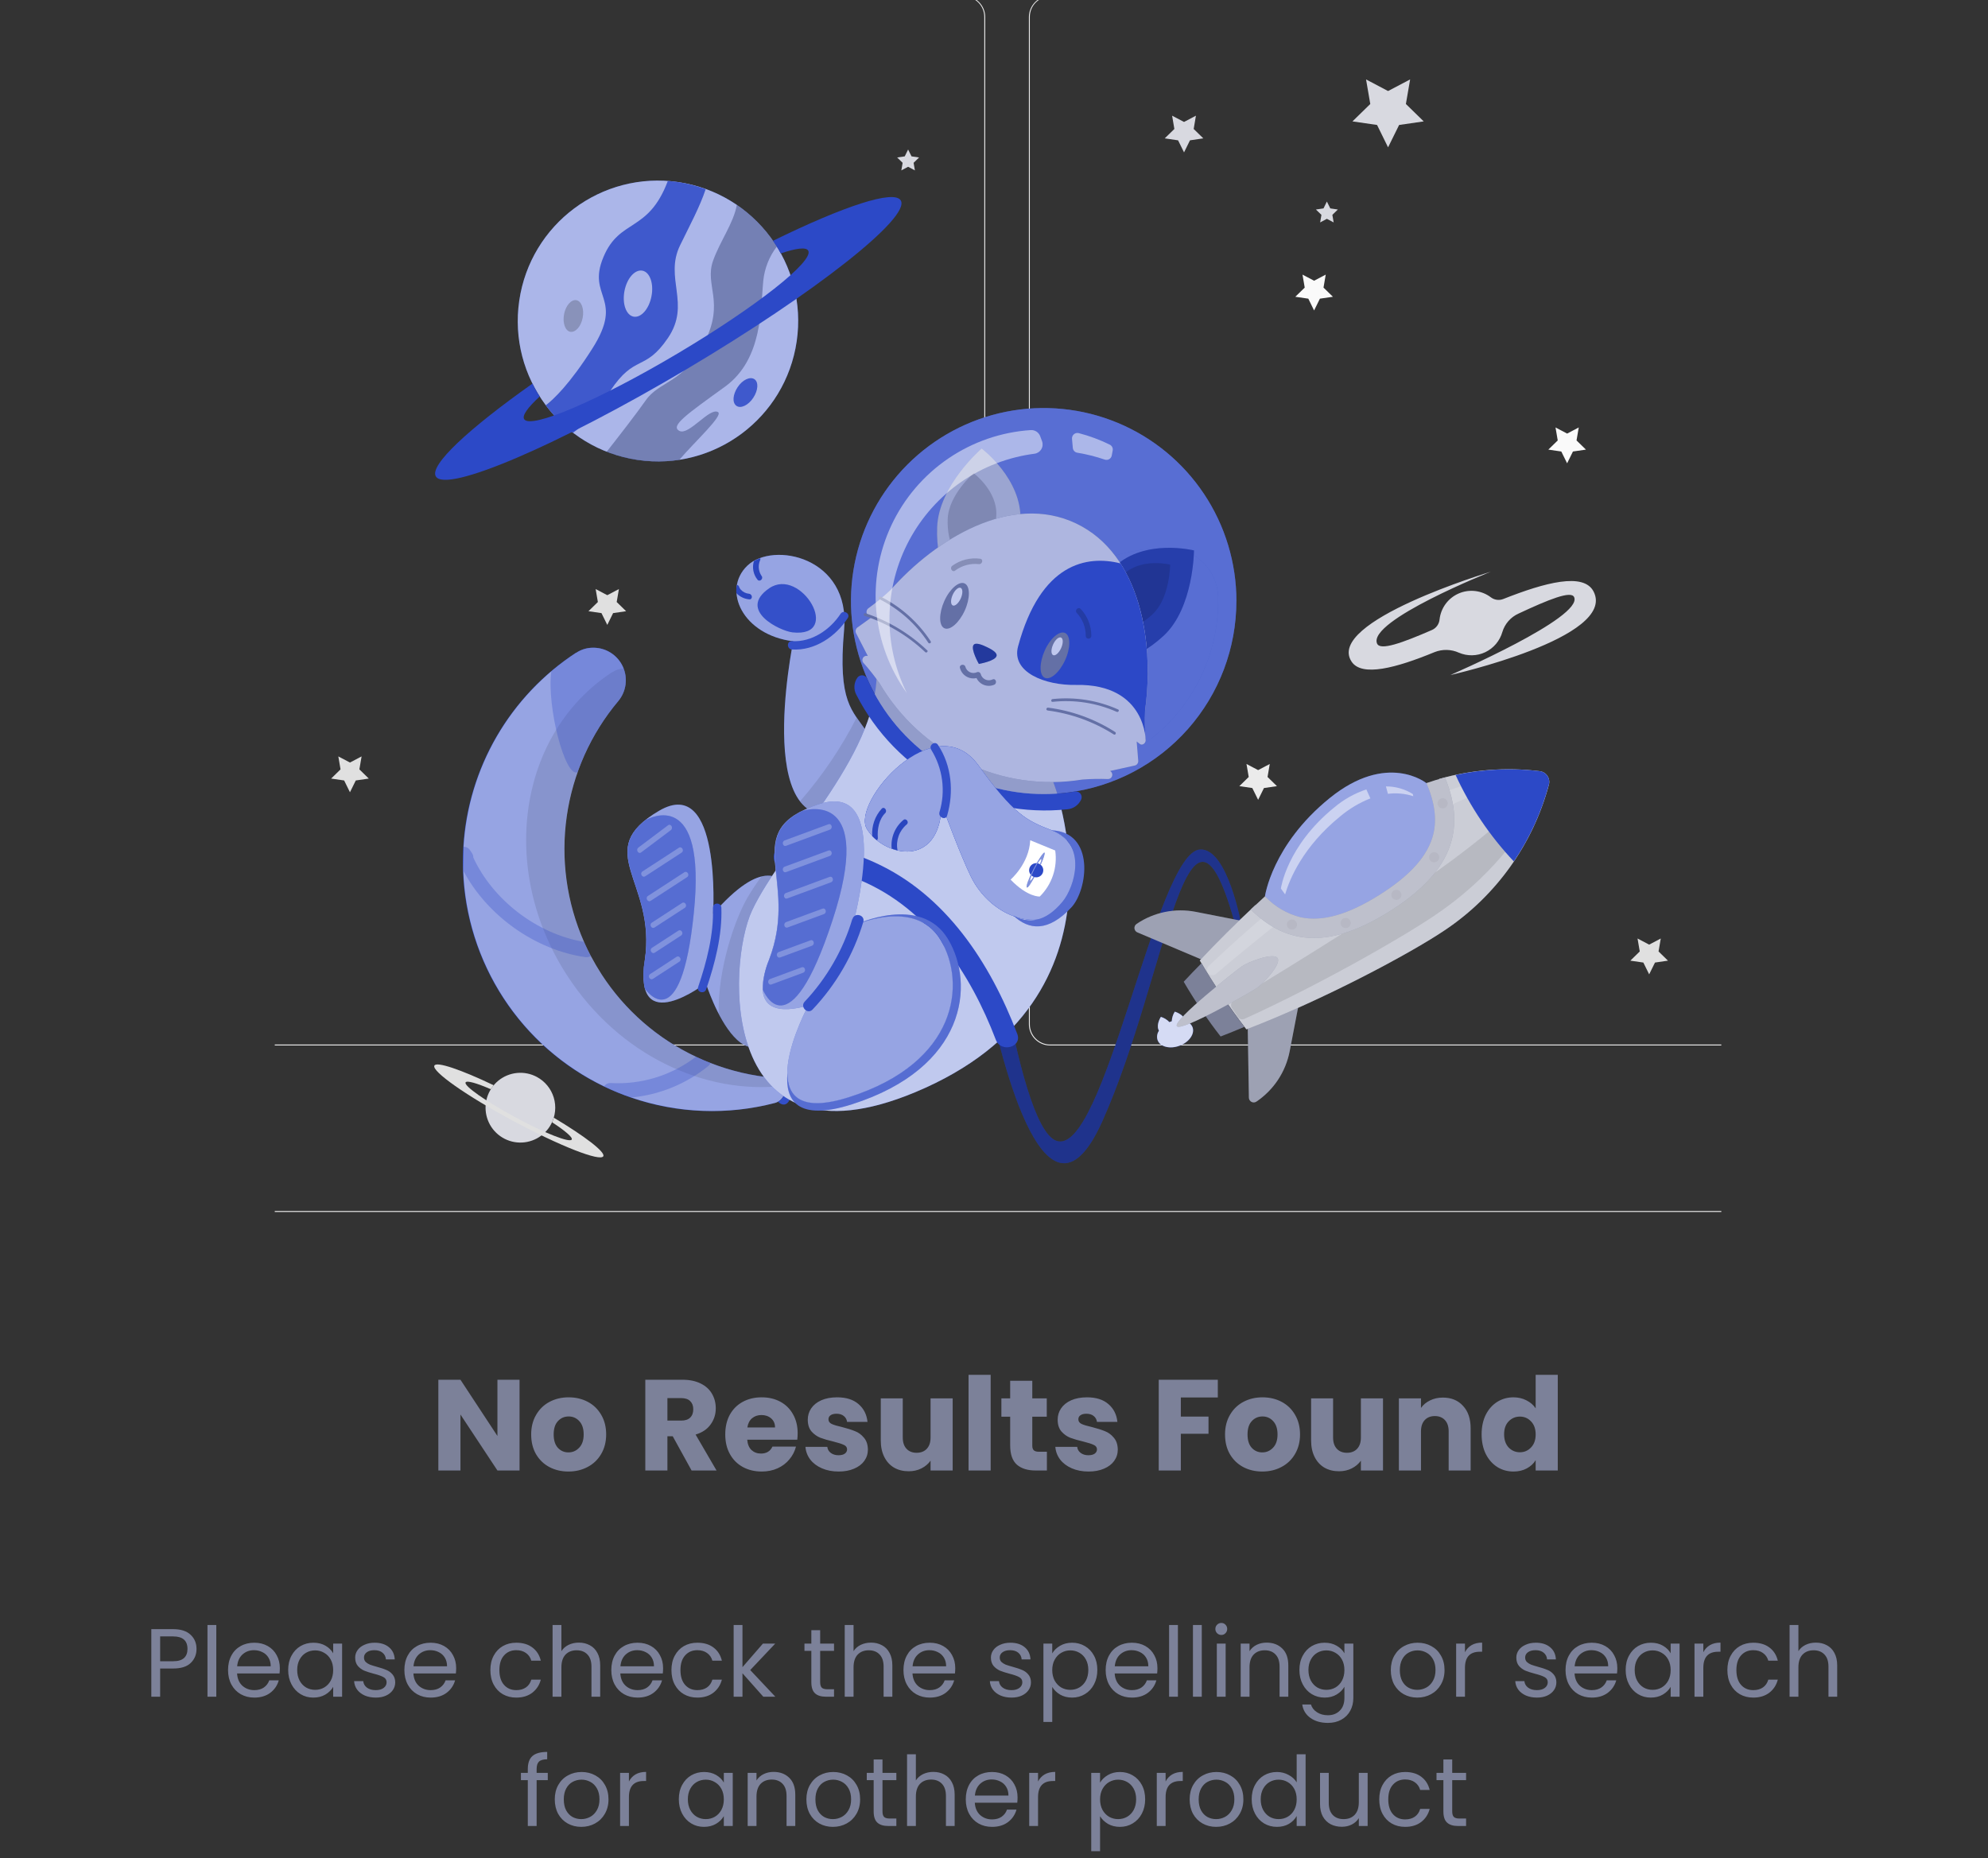 <svg width="246" height="230" viewBox="0 0 246 230" fill="none" xmlns="http://www.w3.org/2000/svg">
<rect x="0" y="0" width="246" height="230" fill="#333333" stroke="none"/>
<path d="M64.29 182H61.554L56.978 175.072V182H54.242V170.768H56.978L61.554 177.728V170.768H64.29V182ZM70.337 182.128C69.463 182.128 68.673 181.941 67.969 181.568C67.276 181.195 66.727 180.661 66.321 179.968C65.927 179.275 65.729 178.464 65.729 177.536C65.729 176.619 65.932 175.813 66.337 175.12C66.743 174.416 67.297 173.877 68.001 173.504C68.705 173.131 69.495 172.944 70.369 172.944C71.244 172.944 72.033 173.131 72.737 173.504C73.441 173.877 73.996 174.416 74.401 175.12C74.807 175.813 75.009 176.619 75.009 177.536C75.009 178.453 74.801 179.264 74.385 179.968C73.98 180.661 73.42 181.195 72.705 181.568C72.001 181.941 71.212 182.128 70.337 182.128ZM70.337 179.76C70.86 179.76 71.303 179.568 71.665 179.184C72.039 178.8 72.225 178.251 72.225 177.536C72.225 176.821 72.044 176.272 71.681 175.888C71.329 175.504 70.892 175.312 70.369 175.312C69.836 175.312 69.393 175.504 69.041 175.888C68.689 176.261 68.513 176.811 68.513 177.536C68.513 178.251 68.684 178.8 69.025 179.184C69.377 179.568 69.815 179.76 70.337 179.76ZM85.579 182L83.243 177.76H82.587V182H79.851V170.768H84.443C85.329 170.768 86.081 170.923 86.699 171.232C87.329 171.541 87.798 171.968 88.107 172.512C88.417 173.045 88.571 173.643 88.571 174.304C88.571 175.051 88.358 175.717 87.931 176.304C87.515 176.891 86.897 177.307 86.075 177.552L88.667 182H85.579ZM82.587 175.824H84.283C84.785 175.824 85.158 175.701 85.403 175.456C85.659 175.211 85.787 174.864 85.787 174.416C85.787 173.989 85.659 173.653 85.403 173.408C85.158 173.163 84.785 173.04 84.283 173.04H82.587V175.824ZM98.705 177.392C98.705 177.648 98.689 177.915 98.657 178.192H92.465C92.507 178.747 92.683 179.173 92.993 179.472C93.313 179.76 93.702 179.904 94.161 179.904C94.844 179.904 95.318 179.616 95.585 179.04H98.497C98.347 179.627 98.076 180.155 97.681 180.624C97.297 181.093 96.811 181.461 96.225 181.728C95.638 181.995 94.982 182.128 94.257 182.128C93.382 182.128 92.603 181.941 91.921 181.568C91.238 181.195 90.705 180.661 90.321 179.968C89.937 179.275 89.745 178.464 89.745 177.536C89.745 176.608 89.931 175.797 90.305 175.104C90.689 174.411 91.222 173.877 91.905 173.504C92.588 173.131 93.371 172.944 94.257 172.944C95.121 172.944 95.889 173.125 96.561 173.488C97.233 173.851 97.755 174.368 98.129 175.04C98.513 175.712 98.705 176.496 98.705 177.392ZM95.905 176.672C95.905 176.203 95.745 175.829 95.425 175.552C95.105 175.275 94.705 175.136 94.225 175.136C93.766 175.136 93.377 175.269 93.057 175.536C92.748 175.803 92.555 176.181 92.481 176.672H95.905ZM103.78 182.128C103.002 182.128 102.308 181.995 101.7 181.728C101.092 181.461 100.612 181.099 100.26 180.64C99.908 180.171 99.711 179.648 99.668 179.072H102.372C102.404 179.381 102.548 179.632 102.804 179.824C103.06 180.016 103.375 180.112 103.748 180.112C104.09 180.112 104.351 180.048 104.532 179.92C104.724 179.781 104.82 179.605 104.82 179.392C104.82 179.136 104.687 178.949 104.42 178.832C104.154 178.704 103.722 178.565 103.124 178.416C102.484 178.267 101.951 178.112 101.524 177.952C101.098 177.781 100.73 177.52 100.42 177.168C100.111 176.805 99.956 176.32 99.956 175.712C99.956 175.2 100.095 174.736 100.372 174.32C100.66 173.893 101.076 173.557 101.62 173.312C102.175 173.067 102.831 172.944 103.588 172.944C104.708 172.944 105.588 173.221 106.228 173.776C106.879 174.331 107.252 175.067 107.348 175.984H104.82C104.778 175.675 104.639 175.429 104.404 175.248C104.18 175.067 103.882 174.976 103.508 174.976C103.188 174.976 102.943 175.04 102.772 175.168C102.602 175.285 102.516 175.451 102.516 175.664C102.516 175.92 102.65 176.112 102.916 176.24C103.194 176.368 103.62 176.496 104.196 176.624C104.858 176.795 105.396 176.965 105.812 177.136C106.228 177.296 106.591 177.563 106.9 177.936C107.22 178.299 107.386 178.789 107.396 179.408C107.396 179.931 107.247 180.4 106.948 180.816C106.66 181.221 106.239 181.541 105.684 181.776C105.14 182.011 104.506 182.128 103.78 182.128ZM117.886 173.072V182H115.15V180.784C114.873 181.179 114.494 181.499 114.014 181.744C113.545 181.979 113.022 182.096 112.446 182.096C111.763 182.096 111.161 181.947 110.638 181.648C110.115 181.339 109.71 180.896 109.422 180.32C109.134 179.744 108.99 179.067 108.99 178.288V173.072H111.71V177.92C111.71 178.517 111.865 178.981 112.174 179.312C112.483 179.643 112.899 179.808 113.422 179.808C113.955 179.808 114.377 179.643 114.686 179.312C114.995 178.981 115.15 178.517 115.15 177.92V173.072H117.886ZM122.587 170.16V182H119.851V170.16H122.587ZM129.546 179.68V182H128.154C127.162 182 126.389 181.76 125.834 181.28C125.279 180.789 125.002 179.995 125.002 178.896V175.344H123.914V173.072H125.002V170.896H127.738V173.072H129.53V175.344H127.738V178.928C127.738 179.195 127.802 179.387 127.93 179.504C128.058 179.621 128.271 179.68 128.57 179.68H129.546ZM134.702 182.128C133.923 182.128 133.23 181.995 132.622 181.728C132.014 181.461 131.534 181.099 131.182 180.64C130.83 180.171 130.633 179.648 130.59 179.072H133.294C133.326 179.381 133.47 179.632 133.726 179.824C133.982 180.016 134.297 180.112 134.67 180.112C135.011 180.112 135.273 180.048 135.454 179.92C135.646 179.781 135.742 179.605 135.742 179.392C135.742 179.136 135.609 178.949 135.342 178.832C135.075 178.704 134.643 178.565 134.046 178.416C133.406 178.267 132.873 178.112 132.446 177.952C132.019 177.781 131.651 177.52 131.342 177.168C131.033 176.805 130.878 176.32 130.878 175.712C130.878 175.2 131.017 174.736 131.294 174.32C131.582 173.893 131.998 173.557 132.542 173.312C133.097 173.067 133.753 172.944 134.51 172.944C135.63 172.944 136.51 173.221 137.15 173.776C137.801 174.331 138.174 175.067 138.27 175.984H135.742C135.699 175.675 135.561 175.429 135.326 175.248C135.102 175.067 134.803 174.976 134.43 174.976C134.11 174.976 133.865 175.04 133.694 175.168C133.523 175.285 133.438 175.451 133.438 175.664C133.438 175.92 133.571 176.112 133.838 176.24C134.115 176.368 134.542 176.496 135.118 176.624C135.779 176.795 136.318 176.965 136.734 177.136C137.15 177.296 137.513 177.563 137.822 177.936C138.142 178.299 138.307 178.789 138.318 179.408C138.318 179.931 138.169 180.4 137.87 180.816C137.582 181.221 137.161 181.541 136.606 181.776C136.062 182.011 135.427 182.128 134.702 182.128ZM150.695 170.768V172.96H146.119V175.328H149.543V177.456H146.119V182H143.383V170.768H150.695ZM156.197 182.128C155.322 182.128 154.533 181.941 153.829 181.568C153.135 181.195 152.586 180.661 152.181 179.968C151.786 179.275 151.589 178.464 151.589 177.536C151.589 176.619 151.791 175.813 152.197 175.12C152.602 174.416 153.157 173.877 153.861 173.504C154.565 173.131 155.354 172.944 156.229 172.944C157.103 172.944 157.893 173.131 158.597 173.504C159.301 173.877 159.855 174.416 160.261 175.12C160.666 175.813 160.869 176.619 160.869 177.536C160.869 178.453 160.661 179.264 160.245 179.968C159.839 180.661 159.279 181.195 158.565 181.568C157.861 181.941 157.071 182.128 156.197 182.128ZM156.197 179.76C156.719 179.76 157.162 179.568 157.525 179.184C157.898 178.8 158.085 178.251 158.085 177.536C158.085 176.821 157.903 176.272 157.541 175.888C157.189 175.504 156.751 175.312 156.229 175.312C155.695 175.312 155.253 175.504 154.901 175.888C154.549 176.261 154.373 176.811 154.373 177.536C154.373 178.251 154.543 178.8 154.885 179.184C155.237 179.568 155.674 179.76 156.197 179.76ZM171.136 173.072V182H168.4V180.784C168.123 181.179 167.744 181.499 167.264 181.744C166.795 181.979 166.272 182.096 165.696 182.096C165.013 182.096 164.411 181.947 163.888 181.648C163.365 181.339 162.96 180.896 162.672 180.32C162.384 179.744 162.24 179.067 162.24 178.288V173.072H164.96V177.92C164.96 178.517 165.115 178.981 165.424 179.312C165.733 179.643 166.149 179.808 166.672 179.808C167.205 179.808 167.627 179.643 167.936 179.312C168.245 178.981 168.4 178.517 168.4 177.92V173.072H171.136ZM178.541 172.976C179.587 172.976 180.419 173.317 181.037 174C181.667 174.672 181.981 175.6 181.981 176.784V182H179.261V177.152C179.261 176.555 179.107 176.091 178.797 175.76C178.488 175.429 178.072 175.264 177.549 175.264C177.027 175.264 176.611 175.429 176.301 175.76C175.992 176.091 175.837 176.555 175.837 177.152V182H173.101V173.072H175.837V174.256C176.115 173.861 176.488 173.552 176.957 173.328C177.427 173.093 177.955 172.976 178.541 172.976ZM183.339 177.52C183.339 176.603 183.509 175.797 183.851 175.104C184.203 174.411 184.677 173.877 185.275 173.504C185.872 173.131 186.539 172.944 187.275 172.944C187.861 172.944 188.395 173.067 188.875 173.312C189.365 173.557 189.749 173.888 190.027 174.304V170.16H192.763V182H190.027V180.72C189.771 181.147 189.403 181.488 188.923 181.744C188.453 182 187.904 182.128 187.275 182.128C186.539 182.128 185.872 181.941 185.275 181.568C184.677 181.184 184.203 180.645 183.851 179.952C183.509 179.248 183.339 178.437 183.339 177.52ZM190.027 177.536C190.027 176.853 189.835 176.315 189.451 175.92C189.077 175.525 188.619 175.328 188.075 175.328C187.531 175.328 187.067 175.525 186.683 175.92C186.309 176.304 186.123 176.837 186.123 177.52C186.123 178.203 186.309 178.747 186.683 179.152C187.067 179.547 187.531 179.744 188.075 179.744C188.619 179.744 189.077 179.547 189.451 179.152C189.835 178.757 190.027 178.219 190.027 177.536Z" fill="#7C8199"/>
<path d="M24.317 204.084C24.317 204.78 24.077 205.36 23.597 205.824C23.125 206.28 22.401 206.508 21.425 206.508H19.817V210H18.725V201.636H21.425C22.369 201.636 23.085 201.864 23.573 202.32C24.069 202.776 24.317 203.364 24.317 204.084ZM21.425 205.608C22.033 205.608 22.481 205.476 22.769 205.212C23.057 204.948 23.201 204.572 23.201 204.084C23.201 203.052 22.609 202.536 21.425 202.536H19.817V205.608H21.425ZM26.766 201.12V210H25.674V201.12H26.766ZM34.627 206.46C34.627 206.668 34.615 206.888 34.591 207.12H29.335C29.375 207.768 29.595 208.276 29.995 208.644C30.403 209.004 30.895 209.184 31.471 209.184C31.943 209.184 32.335 209.076 32.647 208.86C32.967 208.636 33.191 208.34 33.319 207.972H34.495C34.319 208.604 33.967 209.12 33.439 209.52C32.911 209.912 32.255 210.108 31.471 210.108C30.847 210.108 30.287 209.968 29.791 209.688C29.303 209.408 28.919 209.012 28.639 208.5C28.359 207.98 28.219 207.38 28.219 206.7C28.219 206.02 28.355 205.424 28.627 204.912C28.899 204.4 29.279 204.008 29.767 203.736C30.263 203.456 30.831 203.316 31.471 203.316C32.095 203.316 32.647 203.452 33.127 203.724C33.607 203.996 33.975 204.372 34.231 204.852C34.495 205.324 34.627 205.86 34.627 206.46ZM33.499 206.232C33.499 205.816 33.407 205.46 33.223 205.164C33.039 204.86 32.787 204.632 32.467 204.48C32.155 204.32 31.807 204.24 31.423 204.24C30.871 204.24 30.399 204.416 30.007 204.768C29.623 205.12 29.403 205.608 29.347 206.232H33.499ZM35.66 206.688C35.66 206.016 35.797 205.428 36.069 204.924C36.34 204.412 36.712 204.016 37.184 203.736C37.664 203.456 38.197 203.316 38.781 203.316C39.356 203.316 39.856 203.44 40.281 203.688C40.705 203.936 41.02 204.248 41.228 204.624V203.424H42.333V210H41.228V208.776C41.013 209.16 40.688 209.48 40.257 209.736C39.833 209.984 39.337 210.108 38.769 210.108C38.184 210.108 37.657 209.964 37.184 209.676C36.712 209.388 36.34 208.984 36.069 208.464C35.797 207.944 35.66 207.352 35.66 206.688ZM41.228 206.7C41.228 206.204 41.129 205.772 40.928 205.404C40.728 205.036 40.456 204.756 40.112 204.564C39.776 204.364 39.404 204.264 38.996 204.264C38.589 204.264 38.217 204.36 37.88 204.552C37.544 204.744 37.276 205.024 37.077 205.392C36.877 205.76 36.776 206.192 36.776 206.688C36.776 207.192 36.877 207.632 37.077 208.008C37.276 208.376 37.544 208.66 37.88 208.86C38.217 209.052 38.589 209.148 38.996 209.148C39.404 209.148 39.776 209.052 40.112 208.86C40.456 208.66 40.728 208.376 40.928 208.008C41.129 207.632 41.228 207.196 41.228 206.7ZM46.506 210.108C46.002 210.108 45.55 210.024 45.15 209.856C44.75 209.68 44.434 209.44 44.202 209.136C43.97 208.824 43.842 208.468 43.818 208.068H44.946C44.978 208.396 45.13 208.664 45.402 208.872C45.682 209.08 46.046 209.184 46.494 209.184C46.91 209.184 47.238 209.092 47.478 208.908C47.718 208.724 47.838 208.492 47.838 208.212C47.838 207.924 47.71 207.712 47.454 207.576C47.198 207.432 46.802 207.292 46.266 207.156C45.778 207.028 45.378 206.9 45.066 206.772C44.762 206.636 44.498 206.44 44.274 206.184C44.058 205.92 43.95 205.576 43.95 205.152C43.95 204.816 44.05 204.508 44.25 204.228C44.45 203.948 44.734 203.728 45.102 203.568C45.47 203.4 45.89 203.316 46.362 203.316C47.09 203.316 47.678 203.5 48.126 203.868C48.574 204.236 48.814 204.74 48.846 205.38H47.754C47.73 205.036 47.59 204.76 47.334 204.552C47.086 204.344 46.75 204.24 46.326 204.24C45.934 204.24 45.622 204.324 45.39 204.492C45.158 204.66 45.042 204.88 45.042 205.152C45.042 205.368 45.11 205.548 45.246 205.692C45.39 205.828 45.566 205.94 45.774 206.028C45.99 206.108 46.286 206.2 46.662 206.304C47.134 206.432 47.518 206.56 47.814 206.688C48.11 206.808 48.362 206.992 48.57 207.24C48.786 207.488 48.898 207.812 48.906 208.212C48.906 208.572 48.806 208.896 48.606 209.184C48.406 209.472 48.122 209.7 47.754 209.868C47.394 210.028 46.978 210.108 46.506 210.108ZM56.447 206.46C56.447 206.668 56.435 206.888 56.411 207.12H51.155C51.195 207.768 51.415 208.276 51.815 208.644C52.223 209.004 52.715 209.184 53.291 209.184C53.763 209.184 54.155 209.076 54.467 208.86C54.787 208.636 55.011 208.34 55.139 207.972H56.315C56.139 208.604 55.787 209.12 55.259 209.52C54.731 209.912 54.075 210.108 53.291 210.108C52.667 210.108 52.107 209.968 51.611 209.688C51.123 209.408 50.739 209.012 50.459 208.5C50.179 207.98 50.039 207.38 50.039 206.7C50.039 206.02 50.175 205.424 50.447 204.912C50.719 204.4 51.099 204.008 51.587 203.736C52.083 203.456 52.651 203.316 53.291 203.316C53.915 203.316 54.467 203.452 54.947 203.724C55.427 203.996 55.795 204.372 56.051 204.852C56.315 205.324 56.447 205.86 56.447 206.46ZM55.319 206.232C55.319 205.816 55.227 205.46 55.043 205.164C54.859 204.86 54.607 204.632 54.287 204.48C53.975 204.32 53.627 204.24 53.243 204.24C52.691 204.24 52.219 204.416 51.827 204.768C51.443 205.12 51.223 205.608 51.167 206.232H55.319ZM60.68 206.7C60.68 206.02 60.816 205.428 61.088 204.924C61.36 204.412 61.736 204.016 62.216 203.736C62.704 203.456 63.26 203.316 63.884 203.316C64.692 203.316 65.356 203.512 65.876 203.904C66.404 204.296 66.752 204.84 66.92 205.536H65.744C65.632 205.136 65.412 204.82 65.084 204.588C64.764 204.356 64.364 204.24 63.884 204.24C63.26 204.24 62.756 204.456 62.372 204.888C61.988 205.312 61.796 205.916 61.796 206.7C61.796 207.492 61.988 208.104 62.372 208.536C62.756 208.968 63.26 209.184 63.884 209.184C64.364 209.184 64.764 209.072 65.084 208.848C65.404 208.624 65.624 208.304 65.744 207.888H66.92C66.744 208.56 66.392 209.1 65.864 209.508C65.336 209.908 64.676 210.108 63.884 210.108C63.26 210.108 62.704 209.968 62.216 209.688C61.736 209.408 61.36 209.012 61.088 208.5C60.816 207.988 60.68 207.388 60.68 206.7ZM71.641 203.304C72.137 203.304 72.585 203.412 72.985 203.628C73.385 203.836 73.697 204.152 73.921 204.576C74.153 205 74.269 205.516 74.269 206.124V210H73.189V206.28C73.189 205.624 73.025 205.124 72.697 204.78C72.369 204.428 71.921 204.252 71.353 204.252C70.777 204.252 70.317 204.432 69.973 204.792C69.637 205.152 69.469 205.676 69.469 206.364V210H68.377V201.12H69.469V204.36C69.685 204.024 69.981 203.764 70.357 203.58C70.741 203.396 71.169 203.304 71.641 203.304ZM82.053 206.46C82.053 206.668 82.041 206.888 82.017 207.12H76.761C76.801 207.768 77.021 208.276 77.421 208.644C77.829 209.004 78.321 209.184 78.897 209.184C79.369 209.184 79.761 209.076 80.073 208.86C80.393 208.636 80.617 208.34 80.745 207.972H81.921C81.745 208.604 81.393 209.12 80.865 209.52C80.337 209.912 79.681 210.108 78.897 210.108C78.273 210.108 77.713 209.968 77.217 209.688C76.729 209.408 76.345 209.012 76.065 208.5C75.785 207.98 75.645 207.38 75.645 206.7C75.645 206.02 75.781 205.424 76.053 204.912C76.325 204.4 76.705 204.008 77.193 203.736C77.689 203.456 78.257 203.316 78.897 203.316C79.521 203.316 80.073 203.452 80.553 203.724C81.033 203.996 81.401 204.372 81.657 204.852C81.921 205.324 82.053 205.86 82.053 206.46ZM80.925 206.232C80.925 205.816 80.833 205.46 80.649 205.164C80.465 204.86 80.213 204.632 79.893 204.48C79.581 204.32 79.233 204.24 78.849 204.24C78.297 204.24 77.825 204.416 77.433 204.768C77.049 205.12 76.829 205.608 76.773 206.232H80.925ZM83.086 206.7C83.086 206.02 83.222 205.428 83.494 204.924C83.766 204.412 84.142 204.016 84.622 203.736C85.11 203.456 85.666 203.316 86.29 203.316C87.098 203.316 87.762 203.512 88.282 203.904C88.81 204.296 89.158 204.84 89.326 205.536H88.15C88.038 205.136 87.818 204.82 87.49 204.588C87.17 204.356 86.77 204.24 86.29 204.24C85.666 204.24 85.162 204.456 84.778 204.888C84.394 205.312 84.202 205.916 84.202 206.7C84.202 207.492 84.394 208.104 84.778 208.536C85.162 208.968 85.666 209.184 86.29 209.184C86.77 209.184 87.17 209.072 87.49 208.848C87.81 208.624 88.03 208.304 88.15 207.888H89.326C89.15 208.56 88.798 209.1 88.27 209.508C87.742 209.908 87.082 210.108 86.29 210.108C85.666 210.108 85.11 209.968 84.622 209.688C84.142 209.408 83.766 209.012 83.494 208.5C83.222 207.988 83.086 207.388 83.086 206.7ZM94.455 210L91.875 207.096V210H90.783V201.12H91.875V206.34L94.407 203.424H95.931L92.835 206.7L95.943 210H94.455ZM101.49 204.324V208.2C101.49 208.52 101.558 208.748 101.694 208.884C101.83 209.012 102.066 209.076 102.402 209.076H103.206V210H102.222C101.614 210 101.158 209.86 100.854 209.58C100.55 209.3 100.398 208.84 100.398 208.2V204.324H99.546V203.424H100.398V201.768H101.49V203.424H103.206V204.324H101.49ZM107.793 203.304C108.289 203.304 108.737 203.412 109.137 203.628C109.537 203.836 109.849 204.152 110.073 204.576C110.305 205 110.421 205.516 110.421 206.124V210H109.341V206.28C109.341 205.624 109.177 205.124 108.849 204.78C108.521 204.428 108.073 204.252 107.505 204.252C106.929 204.252 106.469 204.432 106.125 204.792C105.789 205.152 105.621 205.676 105.621 206.364V210H104.529V201.12H105.621V204.36C105.837 204.024 106.133 203.764 106.509 203.58C106.893 203.396 107.321 203.304 107.793 203.304ZM118.205 206.46C118.205 206.668 118.193 206.888 118.169 207.12H112.913C112.953 207.768 113.173 208.276 113.573 208.644C113.981 209.004 114.473 209.184 115.049 209.184C115.521 209.184 115.913 209.076 116.225 208.86C116.545 208.636 116.769 208.34 116.897 207.972H118.073C117.897 208.604 117.545 209.12 117.017 209.52C116.489 209.912 115.833 210.108 115.049 210.108C114.425 210.108 113.865 209.968 113.369 209.688C112.881 209.408 112.497 209.012 112.217 208.5C111.937 207.98 111.797 207.38 111.797 206.7C111.797 206.02 111.933 205.424 112.205 204.912C112.477 204.4 112.857 204.008 113.345 203.736C113.841 203.456 114.409 203.316 115.049 203.316C115.673 203.316 116.225 203.452 116.705 203.724C117.185 203.996 117.553 204.372 117.809 204.852C118.073 205.324 118.205 205.86 118.205 206.46ZM117.077 206.232C117.077 205.816 116.985 205.46 116.801 205.164C116.617 204.86 116.365 204.632 116.045 204.48C115.733 204.32 115.385 204.24 115.001 204.24C114.449 204.24 113.977 204.416 113.585 204.768C113.201 205.12 112.981 205.608 112.925 206.232H117.077ZM125.174 210.108C124.67 210.108 124.218 210.024 123.818 209.856C123.418 209.68 123.102 209.44 122.87 209.136C122.638 208.824 122.51 208.468 122.486 208.068H123.614C123.646 208.396 123.798 208.664 124.07 208.872C124.35 209.08 124.714 209.184 125.162 209.184C125.578 209.184 125.906 209.092 126.146 208.908C126.386 208.724 126.506 208.492 126.506 208.212C126.506 207.924 126.378 207.712 126.122 207.576C125.866 207.432 125.47 207.292 124.934 207.156C124.446 207.028 124.046 206.9 123.734 206.772C123.43 206.636 123.166 206.44 122.942 206.184C122.726 205.92 122.618 205.576 122.618 205.152C122.618 204.816 122.718 204.508 122.918 204.228C123.118 203.948 123.402 203.728 123.77 203.568C124.138 203.4 124.558 203.316 125.03 203.316C125.758 203.316 126.346 203.5 126.794 203.868C127.242 204.236 127.482 204.74 127.514 205.38H126.422C126.398 205.036 126.258 204.76 126.002 204.552C125.754 204.344 125.418 204.24 124.994 204.24C124.602 204.24 124.29 204.324 124.058 204.492C123.826 204.66 123.71 204.88 123.71 205.152C123.71 205.368 123.778 205.548 123.914 205.692C124.058 205.828 124.234 205.94 124.442 206.028C124.658 206.108 124.954 206.2 125.33 206.304C125.802 206.432 126.186 206.56 126.482 206.688C126.778 206.808 127.03 206.992 127.238 207.24C127.454 207.488 127.566 207.812 127.574 208.212C127.574 208.572 127.474 208.896 127.274 209.184C127.074 209.472 126.79 209.7 126.422 209.868C126.062 210.028 125.646 210.108 125.174 210.108ZM130.207 204.636C130.423 204.26 130.743 203.948 131.167 203.7C131.599 203.444 132.099 203.316 132.667 203.316C133.251 203.316 133.779 203.456 134.251 203.736C134.731 204.016 135.107 204.412 135.379 204.924C135.651 205.428 135.787 206.016 135.787 206.688C135.787 207.352 135.651 207.944 135.379 208.464C135.107 208.984 134.731 209.388 134.251 209.676C133.779 209.964 133.251 210.108 132.667 210.108C132.107 210.108 131.611 209.984 131.179 209.736C130.755 209.48 130.431 209.164 130.207 208.788V213.12H129.115V203.424H130.207V204.636ZM134.671 206.688C134.671 206.192 134.571 205.76 134.371 205.392C134.171 205.024 133.899 204.744 133.555 204.552C133.219 204.36 132.847 204.264 132.439 204.264C132.039 204.264 131.667 204.364 131.323 204.564C130.987 204.756 130.715 205.04 130.507 205.416C130.307 205.784 130.207 206.212 130.207 206.7C130.207 207.196 130.307 207.632 130.507 208.008C130.715 208.376 130.987 208.66 131.323 208.86C131.667 209.052 132.039 209.148 132.439 209.148C132.847 209.148 133.219 209.052 133.555 208.86C133.899 208.66 134.171 208.376 134.371 208.008C134.571 207.632 134.671 207.192 134.671 206.688ZM143.225 206.46C143.225 206.668 143.213 206.888 143.189 207.12H137.933C137.973 207.768 138.193 208.276 138.593 208.644C139.001 209.004 139.493 209.184 140.069 209.184C140.541 209.184 140.933 209.076 141.245 208.86C141.565 208.636 141.789 208.34 141.917 207.972H143.093C142.917 208.604 142.565 209.12 142.037 209.52C141.509 209.912 140.853 210.108 140.069 210.108C139.445 210.108 138.885 209.968 138.389 209.688C137.901 209.408 137.517 209.012 137.237 208.5C136.957 207.98 136.817 207.38 136.817 206.7C136.817 206.02 136.953 205.424 137.225 204.912C137.497 204.4 137.877 204.008 138.365 203.736C138.861 203.456 139.429 203.316 140.069 203.316C140.693 203.316 141.245 203.452 141.725 203.724C142.205 203.996 142.573 204.372 142.829 204.852C143.093 205.324 143.225 205.86 143.225 206.46ZM142.097 206.232C142.097 205.816 142.005 205.46 141.821 205.164C141.637 204.86 141.385 204.632 141.065 204.48C140.753 204.32 140.405 204.24 140.021 204.24C139.469 204.24 138.997 204.416 138.605 204.768C138.221 205.12 138.001 205.608 137.945 206.232H142.097ZM145.758 201.12V210H144.666V201.12H145.758ZM148.711 201.12V210H147.619V201.12H148.711ZM151.136 202.356C150.928 202.356 150.752 202.284 150.608 202.14C150.464 201.996 150.392 201.82 150.392 201.612C150.392 201.404 150.464 201.228 150.608 201.084C150.752 200.94 150.928 200.868 151.136 200.868C151.336 200.868 151.504 200.94 151.64 201.084C151.784 201.228 151.856 201.404 151.856 201.612C151.856 201.82 151.784 201.996 151.64 202.14C151.504 202.284 151.336 202.356 151.136 202.356ZM151.664 203.424V210H150.572V203.424H151.664ZM156.73 203.304C157.53 203.304 158.178 203.548 158.674 204.036C159.17 204.516 159.418 205.212 159.418 206.124V210H158.338V206.28C158.338 205.624 158.174 205.124 157.846 204.78C157.518 204.428 157.07 204.252 156.502 204.252C155.926 204.252 155.466 204.432 155.122 204.792C154.786 205.152 154.618 205.676 154.618 206.364V210H153.526V203.424H154.618V204.36C154.834 204.024 155.126 203.764 155.494 203.58C155.87 203.396 156.282 203.304 156.73 203.304ZM163.913 203.316C164.481 203.316 164.977 203.44 165.401 203.688C165.833 203.936 166.153 204.248 166.361 204.624V203.424H167.465V210.144C167.465 210.744 167.337 211.276 167.081 211.74C166.825 212.212 166.457 212.58 165.977 212.844C165.505 213.108 164.953 213.24 164.321 213.24C163.457 213.24 162.737 213.036 162.161 212.628C161.585 212.22 161.245 211.664 161.141 210.96H162.221C162.341 211.36 162.589 211.68 162.965 211.92C163.341 212.168 163.793 212.292 164.321 212.292C164.921 212.292 165.409 212.104 165.785 211.728C166.169 211.352 166.361 210.824 166.361 210.144V208.764C166.145 209.148 165.825 209.468 165.401 209.724C164.977 209.98 164.481 210.108 163.913 210.108C163.329 210.108 162.797 209.964 162.317 209.676C161.845 209.388 161.473 208.984 161.201 208.464C160.929 207.944 160.793 207.352 160.793 206.688C160.793 206.016 160.929 205.428 161.201 204.924C161.473 204.412 161.845 204.016 162.317 203.736C162.797 203.456 163.329 203.316 163.913 203.316ZM166.361 206.7C166.361 206.204 166.261 205.772 166.061 205.404C165.861 205.036 165.589 204.756 165.245 204.564C164.909 204.364 164.537 204.264 164.129 204.264C163.721 204.264 163.349 204.36 163.013 204.552C162.677 204.744 162.409 205.024 162.209 205.392C162.009 205.76 161.909 206.192 161.909 206.688C161.909 207.192 162.009 207.632 162.209 208.008C162.409 208.376 162.677 208.66 163.013 208.86C163.349 209.052 163.721 209.148 164.129 209.148C164.537 209.148 164.909 209.052 165.245 208.86C165.589 208.66 165.861 208.376 166.061 208.008C166.261 207.632 166.361 207.196 166.361 206.7ZM175.378 210.108C174.762 210.108 174.202 209.968 173.698 209.688C173.202 209.408 172.81 209.012 172.522 208.5C172.242 207.98 172.102 207.38 172.102 206.7C172.102 206.028 172.246 205.436 172.534 204.924C172.83 204.404 173.23 204.008 173.734 203.736C174.238 203.456 174.802 203.316 175.426 203.316C176.05 203.316 176.614 203.456 177.118 203.736C177.622 204.008 178.018 204.4 178.306 204.912C178.602 205.424 178.75 206.02 178.75 206.7C178.75 207.38 178.598 207.98 178.294 208.5C177.998 209.012 177.594 209.408 177.082 209.688C176.57 209.968 176.002 210.108 175.378 210.108ZM175.378 209.148C175.77 209.148 176.138 209.056 176.482 208.872C176.826 208.688 177.102 208.412 177.31 208.044C177.526 207.676 177.634 207.228 177.634 206.7C177.634 206.172 177.53 205.724 177.322 205.356C177.114 204.988 176.842 204.716 176.506 204.54C176.17 204.356 175.806 204.264 175.414 204.264C175.014 204.264 174.646 204.356 174.31 204.54C173.982 204.716 173.718 204.988 173.518 205.356C173.318 205.724 173.218 206.172 173.218 206.7C173.218 207.236 173.314 207.688 173.506 208.056C173.706 208.424 173.97 208.7 174.298 208.884C174.626 209.06 174.986 209.148 175.378 209.148ZM181.278 204.492C181.47 204.116 181.742 203.824 182.094 203.616C182.454 203.408 182.89 203.304 183.402 203.304V204.432H183.114C181.89 204.432 181.278 205.096 181.278 206.424V210H180.186V203.424H181.278V204.492ZM190.19 210.108C189.686 210.108 189.234 210.024 188.834 209.856C188.434 209.68 188.118 209.44 187.886 209.136C187.654 208.824 187.526 208.468 187.502 208.068H188.63C188.662 208.396 188.814 208.664 189.086 208.872C189.366 209.08 189.73 209.184 190.178 209.184C190.594 209.184 190.922 209.092 191.162 208.908C191.402 208.724 191.522 208.492 191.522 208.212C191.522 207.924 191.394 207.712 191.138 207.576C190.882 207.432 190.486 207.292 189.95 207.156C189.462 207.028 189.062 206.9 188.75 206.772C188.446 206.636 188.182 206.44 187.958 206.184C187.742 205.92 187.634 205.576 187.634 205.152C187.634 204.816 187.734 204.508 187.934 204.228C188.134 203.948 188.418 203.728 188.786 203.568C189.154 203.4 189.574 203.316 190.046 203.316C190.774 203.316 191.362 203.5 191.81 203.868C192.258 204.236 192.498 204.74 192.53 205.38H191.438C191.414 205.036 191.274 204.76 191.018 204.552C190.77 204.344 190.434 204.24 190.01 204.24C189.618 204.24 189.306 204.324 189.074 204.492C188.842 204.66 188.726 204.88 188.726 205.152C188.726 205.368 188.794 205.548 188.93 205.692C189.074 205.828 189.25 205.94 189.458 206.028C189.674 206.108 189.97 206.2 190.346 206.304C190.818 206.432 191.202 206.56 191.498 206.688C191.794 206.808 192.046 206.992 192.254 207.24C192.47 207.488 192.582 207.812 192.59 208.212C192.59 208.572 192.49 208.896 192.29 209.184C192.09 209.472 191.806 209.7 191.438 209.868C191.078 210.028 190.662 210.108 190.19 210.108ZM200.131 206.46C200.131 206.668 200.119 206.888 200.095 207.12H194.839C194.879 207.768 195.099 208.276 195.499 208.644C195.907 209.004 196.399 209.184 196.975 209.184C197.447 209.184 197.839 209.076 198.151 208.86C198.471 208.636 198.695 208.34 198.823 207.972H199.999C199.823 208.604 199.471 209.12 198.943 209.52C198.415 209.912 197.759 210.108 196.975 210.108C196.351 210.108 195.791 209.968 195.295 209.688C194.807 209.408 194.423 209.012 194.143 208.5C193.863 207.98 193.723 207.38 193.723 206.7C193.723 206.02 193.859 205.424 194.131 204.912C194.403 204.4 194.783 204.008 195.271 203.736C195.767 203.456 196.335 203.316 196.975 203.316C197.599 203.316 198.151 203.452 198.631 203.724C199.111 203.996 199.479 204.372 199.735 204.852C199.999 205.324 200.131 205.86 200.131 206.46ZM199.003 206.232C199.003 205.816 198.911 205.46 198.727 205.164C198.543 204.86 198.291 204.632 197.971 204.48C197.659 204.32 197.311 204.24 196.927 204.24C196.375 204.24 195.903 204.416 195.511 204.768C195.127 205.12 194.907 205.608 194.851 206.232H199.003ZM201.164 206.688C201.164 206.016 201.3 205.428 201.572 204.924C201.844 204.412 202.216 204.016 202.688 203.736C203.168 203.456 203.7 203.316 204.284 203.316C204.86 203.316 205.36 203.44 205.784 203.688C206.208 203.936 206.524 204.248 206.732 204.624V203.424H207.836V210H206.732V208.776C206.516 209.16 206.192 209.48 205.76 209.736C205.336 209.984 204.84 210.108 204.272 210.108C203.688 210.108 203.16 209.964 202.688 209.676C202.216 209.388 201.844 208.984 201.572 208.464C201.3 207.944 201.164 207.352 201.164 206.688ZM206.732 206.7C206.732 206.204 206.632 205.772 206.432 205.404C206.232 205.036 205.96 204.756 205.616 204.564C205.28 204.364 204.908 204.264 204.5 204.264C204.092 204.264 203.72 204.36 203.384 204.552C203.048 204.744 202.78 205.024 202.58 205.392C202.38 205.76 202.28 206.192 202.28 206.688C202.28 207.192 202.38 207.632 202.58 208.008C202.78 208.376 203.048 208.66 203.384 208.86C203.72 209.052 204.092 209.148 204.5 209.148C204.908 209.148 205.28 209.052 205.616 208.86C205.96 208.66 206.232 208.376 206.432 208.008C206.632 207.632 206.732 207.196 206.732 206.7ZM210.774 204.492C210.966 204.116 211.238 203.824 211.59 203.616C211.95 203.408 212.386 203.304 212.898 203.304V204.432H212.61C211.386 204.432 210.774 205.096 210.774 206.424V210H209.682V203.424H210.774V204.492ZM213.75 206.7C213.75 206.02 213.886 205.428 214.158 204.924C214.43 204.412 214.806 204.016 215.286 203.736C215.774 203.456 216.33 203.316 216.954 203.316C217.762 203.316 218.426 203.512 218.946 203.904C219.474 204.296 219.822 204.84 219.99 205.536H218.814C218.702 205.136 218.482 204.82 218.154 204.588C217.834 204.356 217.434 204.24 216.954 204.24C216.33 204.24 215.826 204.456 215.442 204.888C215.058 205.312 214.866 205.916 214.866 206.7C214.866 207.492 215.058 208.104 215.442 208.536C215.826 208.968 216.33 209.184 216.954 209.184C217.434 209.184 217.834 209.072 218.154 208.848C218.474 208.624 218.694 208.304 218.814 207.888H219.99C219.814 208.56 219.462 209.1 218.934 209.508C218.406 209.908 217.746 210.108 216.954 210.108C216.33 210.108 215.774 209.968 215.286 209.688C214.806 209.408 214.43 209.012 214.158 208.5C213.886 207.988 213.75 207.388 213.75 206.7ZM224.711 203.304C225.207 203.304 225.655 203.412 226.055 203.628C226.455 203.836 226.767 204.152 226.991 204.576C227.223 205 227.339 205.516 227.339 206.124V210H226.259V206.28C226.259 205.624 226.095 205.124 225.767 204.78C225.439 204.428 224.991 204.252 224.423 204.252C223.847 204.252 223.387 204.432 223.043 204.792C222.707 205.152 222.539 205.676 222.539 206.364V210H221.447V201.12H222.539V204.36C222.755 204.024 223.051 203.764 223.427 203.58C223.811 203.396 224.239 203.304 224.711 203.304ZM67.784 220.324H66.404V226H65.312V220.324H64.46V219.424H65.312V218.956C65.312 218.22 65.5 217.684 65.876 217.348C66.26 217.004 66.872 216.832 67.712 216.832V217.744C67.232 217.744 66.892 217.84 66.692 218.032C66.5 218.216 66.404 218.524 66.404 218.956V219.424H67.784V220.324ZM71.925 226.108C71.309 226.108 70.749 225.968 70.245 225.688C69.749 225.408 69.357 225.012 69.069 224.5C68.789 223.98 68.649 223.38 68.649 222.7C68.649 222.028 68.793 221.436 69.081 220.924C69.377 220.404 69.777 220.008 70.281 219.736C70.785 219.456 71.349 219.316 71.973 219.316C72.597 219.316 73.161 219.456 73.665 219.736C74.169 220.008 74.565 220.4 74.853 220.912C75.149 221.424 75.297 222.02 75.297 222.7C75.297 223.38 75.145 223.98 74.841 224.5C74.545 225.012 74.141 225.408 73.629 225.688C73.117 225.968 72.549 226.108 71.925 226.108ZM71.925 225.148C72.317 225.148 72.685 225.056 73.029 224.872C73.373 224.688 73.649 224.412 73.857 224.044C74.073 223.676 74.181 223.228 74.181 222.7C74.181 222.172 74.077 221.724 73.869 221.356C73.661 220.988 73.389 220.716 73.053 220.54C72.717 220.356 72.353 220.264 71.961 220.264C71.561 220.264 71.193 220.356 70.857 220.54C70.529 220.716 70.265 220.988 70.065 221.356C69.865 221.724 69.765 222.172 69.765 222.7C69.765 223.236 69.861 223.688 70.053 224.056C70.253 224.424 70.517 224.7 70.845 224.884C71.173 225.06 71.533 225.148 71.925 225.148ZM77.825 220.492C78.017 220.116 78.289 219.824 78.641 219.616C79.001 219.408 79.437 219.304 79.949 219.304V220.432H79.661C78.437 220.432 77.825 221.096 77.825 222.424V226H76.733V219.424H77.825V220.492ZM84 222.688C84 222.016 84.136 221.428 84.408 220.924C84.68 220.412 85.052 220.016 85.524 219.736C86.004 219.456 86.536 219.316 87.12 219.316C87.696 219.316 88.196 219.44 88.62 219.688C89.044 219.936 89.36 220.248 89.568 220.624V219.424H90.672V226H89.568V224.776C89.352 225.16 89.028 225.48 88.596 225.736C88.172 225.984 87.676 226.108 87.108 226.108C86.524 226.108 85.996 225.964 85.524 225.676C85.052 225.388 84.68 224.984 84.408 224.464C84.136 223.944 84 223.352 84 222.688ZM89.568 222.7C89.568 222.204 89.468 221.772 89.268 221.404C89.068 221.036 88.796 220.756 88.452 220.564C88.116 220.364 87.744 220.264 87.336 220.264C86.928 220.264 86.556 220.36 86.22 220.552C85.884 220.744 85.616 221.024 85.416 221.392C85.216 221.76 85.116 222.192 85.116 222.688C85.116 223.192 85.216 223.632 85.416 224.008C85.616 224.376 85.884 224.66 86.22 224.86C86.556 225.052 86.928 225.148 87.336 225.148C87.744 225.148 88.116 225.052 88.452 224.86C88.796 224.66 89.068 224.376 89.268 224.008C89.468 223.632 89.568 223.196 89.568 222.7ZM95.722 219.304C96.522 219.304 97.17 219.548 97.666 220.036C98.162 220.516 98.41 221.212 98.41 222.124V226H97.33V222.28C97.33 221.624 97.166 221.124 96.838 220.78C96.51 220.428 96.062 220.252 95.494 220.252C94.918 220.252 94.458 220.432 94.114 220.792C93.778 221.152 93.61 221.676 93.61 222.364V226H92.518V219.424H93.61V220.36C93.826 220.024 94.118 219.764 94.486 219.58C94.862 219.396 95.274 219.304 95.722 219.304ZM103.062 226.108C102.446 226.108 101.886 225.968 101.382 225.688C100.886 225.408 100.494 225.012 100.206 224.5C99.925 223.98 99.785 223.38 99.785 222.7C99.785 222.028 99.93 221.436 100.218 220.924C100.514 220.404 100.914 220.008 101.418 219.736C101.922 219.456 102.486 219.316 103.11 219.316C103.734 219.316 104.298 219.456 104.802 219.736C105.306 220.008 105.702 220.4 105.99 220.912C106.286 221.424 106.434 222.02 106.434 222.7C106.434 223.38 106.282 223.98 105.978 224.5C105.682 225.012 105.278 225.408 104.766 225.688C104.254 225.968 103.686 226.108 103.062 226.108ZM103.062 225.148C103.454 225.148 103.822 225.056 104.166 224.872C104.51 224.688 104.786 224.412 104.994 224.044C105.21 223.676 105.318 223.228 105.318 222.7C105.318 222.172 105.214 221.724 105.006 221.356C104.798 220.988 104.526 220.716 104.19 220.54C103.854 220.356 103.49 220.264 103.098 220.264C102.698 220.264 102.33 220.356 101.994 220.54C101.666 220.716 101.402 220.988 101.202 221.356C101.002 221.724 100.902 222.172 100.902 222.7C100.902 223.236 100.998 223.688 101.19 224.056C101.39 224.424 101.654 224.7 101.982 224.884C102.31 225.06 102.67 225.148 103.062 225.148ZM109.201 220.324V224.2C109.201 224.52 109.269 224.748 109.405 224.884C109.541 225.012 109.777 225.076 110.113 225.076H110.917V226H109.933C109.325 226 108.869 225.86 108.565 225.58C108.261 225.3 108.109 224.84 108.109 224.2V220.324H107.257V219.424H108.109V217.768H109.201V219.424H110.917V220.324H109.201ZM115.504 219.304C116 219.304 116.448 219.412 116.848 219.628C117.248 219.836 117.56 220.152 117.784 220.576C118.016 221 118.132 221.516 118.132 222.124V226H117.052V222.28C117.052 221.624 116.888 221.124 116.56 220.78C116.232 220.428 115.784 220.252 115.216 220.252C114.64 220.252 114.18 220.432 113.836 220.792C113.5 221.152 113.332 221.676 113.332 222.364V226H112.24V217.12H113.332V220.36C113.548 220.024 113.844 219.764 114.22 219.58C114.604 219.396 115.032 219.304 115.504 219.304ZM125.916 222.46C125.916 222.668 125.904 222.888 125.88 223.12H120.624C120.664 223.768 120.884 224.276 121.284 224.644C121.692 225.004 122.184 225.184 122.76 225.184C123.232 225.184 123.624 225.076 123.936 224.86C124.256 224.636 124.48 224.34 124.608 223.972H125.784C125.608 224.604 125.256 225.12 124.728 225.52C124.2 225.912 123.544 226.108 122.76 226.108C122.136 226.108 121.576 225.968 121.08 225.688C120.592 225.408 120.208 225.012 119.928 224.5C119.648 223.98 119.508 223.38 119.508 222.7C119.508 222.02 119.644 221.424 119.916 220.912C120.188 220.4 120.568 220.008 121.056 219.736C121.552 219.456 122.12 219.316 122.76 219.316C123.384 219.316 123.936 219.452 124.416 219.724C124.896 219.996 125.264 220.372 125.52 220.852C125.784 221.324 125.916 221.86 125.916 222.46ZM124.788 222.232C124.788 221.816 124.696 221.46 124.512 221.164C124.328 220.86 124.076 220.632 123.756 220.48C123.444 220.32 123.096 220.24 122.712 220.24C122.16 220.24 121.688 220.416 121.296 220.768C120.912 221.12 120.692 221.608 120.636 222.232H124.788ZM128.45 220.492C128.642 220.116 128.914 219.824 129.266 219.616C129.626 219.408 130.062 219.304 130.574 219.304V220.432H130.286C129.062 220.432 128.45 221.096 128.45 222.424V226H127.358V219.424H128.45V220.492ZM136.125 220.636C136.341 220.26 136.661 219.948 137.085 219.7C137.517 219.444 138.017 219.316 138.585 219.316C139.169 219.316 139.697 219.456 140.169 219.736C140.649 220.016 141.025 220.412 141.297 220.924C141.569 221.428 141.705 222.016 141.705 222.688C141.705 223.352 141.569 223.944 141.297 224.464C141.025 224.984 140.649 225.388 140.169 225.676C139.697 225.964 139.169 226.108 138.585 226.108C138.025 226.108 137.529 225.984 137.097 225.736C136.673 225.48 136.349 225.164 136.125 224.788V229.12H135.033V219.424H136.125V220.636ZM140.589 222.688C140.589 222.192 140.489 221.76 140.289 221.392C140.089 221.024 139.817 220.744 139.473 220.552C139.137 220.36 138.765 220.264 138.357 220.264C137.957 220.264 137.585 220.364 137.241 220.564C136.905 220.756 136.633 221.04 136.425 221.416C136.225 221.784 136.125 222.212 136.125 222.7C136.125 223.196 136.225 223.632 136.425 224.008C136.633 224.376 136.905 224.66 137.241 224.86C137.585 225.052 137.957 225.148 138.357 225.148C138.765 225.148 139.137 225.052 139.473 224.86C139.817 224.66 140.089 224.376 140.289 224.008C140.489 223.632 140.589 223.192 140.589 222.688ZM144.235 220.492C144.427 220.116 144.699 219.824 145.051 219.616C145.411 219.408 145.847 219.304 146.359 219.304V220.432H146.071C144.847 220.432 144.235 221.096 144.235 222.424V226H143.143V219.424H144.235V220.492ZM150.487 226.108C149.871 226.108 149.311 225.968 148.807 225.688C148.311 225.408 147.919 225.012 147.631 224.5C147.351 223.98 147.211 223.38 147.211 222.7C147.211 222.028 147.355 221.436 147.643 220.924C147.939 220.404 148.339 220.008 148.843 219.736C149.347 219.456 149.911 219.316 150.535 219.316C151.159 219.316 151.723 219.456 152.227 219.736C152.731 220.008 153.127 220.4 153.415 220.912C153.711 221.424 153.859 222.02 153.859 222.7C153.859 223.38 153.707 223.98 153.403 224.5C153.107 225.012 152.703 225.408 152.191 225.688C151.679 225.968 151.111 226.108 150.487 226.108ZM150.487 225.148C150.879 225.148 151.247 225.056 151.591 224.872C151.935 224.688 152.211 224.412 152.419 224.044C152.635 223.676 152.743 223.228 152.743 222.7C152.743 222.172 152.639 221.724 152.431 221.356C152.223 220.988 151.951 220.716 151.615 220.54C151.279 220.356 150.915 220.264 150.523 220.264C150.123 220.264 149.755 220.356 149.419 220.54C149.091 220.716 148.827 220.988 148.627 221.356C148.427 221.724 148.327 222.172 148.327 222.7C148.327 223.236 148.423 223.688 148.615 224.056C148.815 224.424 149.079 224.7 149.407 224.884C149.735 225.06 150.095 225.148 150.487 225.148ZM154.887 222.688C154.887 222.016 155.023 221.428 155.295 220.924C155.567 220.412 155.939 220.016 156.411 219.736C156.891 219.456 157.427 219.316 158.019 219.316C158.531 219.316 159.007 219.436 159.447 219.676C159.887 219.908 160.223 220.216 160.455 220.6V217.12H161.559V226H160.455V224.764C160.239 225.156 159.919 225.48 159.495 225.736C159.071 225.984 158.575 226.108 158.007 226.108C157.423 226.108 156.891 225.964 156.411 225.676C155.939 225.388 155.567 224.984 155.295 224.464C155.023 223.944 154.887 223.352 154.887 222.688ZM160.455 222.7C160.455 222.204 160.355 221.772 160.155 221.404C159.955 221.036 159.683 220.756 159.339 220.564C159.003 220.364 158.631 220.264 158.223 220.264C157.815 220.264 157.443 220.36 157.107 220.552C156.771 220.744 156.503 221.024 156.303 221.392C156.103 221.76 156.003 222.192 156.003 222.688C156.003 223.192 156.103 223.632 156.303 224.008C156.503 224.376 156.771 224.66 157.107 224.86C157.443 225.052 157.815 225.148 158.223 225.148C158.631 225.148 159.003 225.052 159.339 224.86C159.683 224.66 159.955 224.376 160.155 224.008C160.355 223.632 160.455 223.196 160.455 222.7ZM169.236 219.424V226H168.144V225.028C167.936 225.364 167.644 225.628 167.268 225.82C166.9 226.004 166.492 226.096 166.044 226.096C165.532 226.096 165.072 225.992 164.664 225.784C164.256 225.568 163.932 225.248 163.692 224.824C163.46 224.4 163.344 223.884 163.344 223.276V219.424H164.424V223.132C164.424 223.78 164.588 224.28 164.916 224.632C165.244 224.976 165.692 225.148 166.26 225.148C166.844 225.148 167.304 224.968 167.64 224.608C167.976 224.248 168.144 223.724 168.144 223.036V219.424H169.236ZM170.672 222.7C170.672 222.02 170.808 221.428 171.08 220.924C171.352 220.412 171.728 220.016 172.208 219.736C172.696 219.456 173.252 219.316 173.876 219.316C174.684 219.316 175.348 219.512 175.868 219.904C176.396 220.296 176.744 220.84 176.912 221.536H175.736C175.624 221.136 175.404 220.82 175.076 220.588C174.756 220.356 174.356 220.24 173.876 220.24C173.252 220.24 172.748 220.456 172.364 220.888C171.98 221.312 171.788 221.916 171.788 222.7C171.788 223.492 171.98 224.104 172.364 224.536C172.748 224.968 173.252 225.184 173.876 225.184C174.356 225.184 174.756 225.072 175.076 224.848C175.396 224.624 175.616 224.304 175.736 223.888H176.912C176.736 224.56 176.384 225.1 175.856 225.508C175.328 225.908 174.668 226.108 173.876 226.108C173.252 226.108 172.696 225.968 172.208 225.688C171.728 225.408 171.352 225.012 171.08 224.5C170.808 223.988 170.672 223.388 170.672 222.7ZM179.701 220.324V224.2C179.701 224.52 179.769 224.748 179.905 224.884C180.041 225.012 180.277 225.076 180.613 225.076H181.417V226H180.433C179.825 226 179.369 225.86 179.065 225.58C178.761 225.3 178.609 224.84 178.609 224.2V220.324H177.757V219.424H178.609V217.768H179.701V219.424H181.417V220.324H179.701Z" fill="#7C8199"/>
<g clip-path="url(#clip0_180_1076)">
<path d="M119.293 129.396H30.744C30.049 129.396 29.383 129.119 28.892 128.627C28.401 128.136 28.125 127.468 28.125 126.773V2.085C28.131 1.393 28.41 0.732 28.9 0.245C29.39 -0.242 30.053 -0.516 30.744 -0.516H119.293C119.987 -0.516 120.654 -0.239 121.145 0.253C121.636 0.745 121.912 1.412 121.912 2.108V126.773C121.912 127.468 121.636 128.136 121.145 128.627C120.654 129.119 119.987 129.396 119.293 129.396ZM30.744 -0.424C30.08 -0.422 29.444 -0.158 28.974 0.312C28.505 0.782 28.241 1.42 28.24 2.085V126.773C28.241 127.438 28.505 128.075 28.974 128.545C29.444 129.015 30.08 129.28 30.744 129.281H119.293C119.957 129.28 120.593 129.015 121.062 128.545C121.532 128.075 121.796 127.438 121.797 126.773V2.085C121.796 1.42 121.532 0.782 121.062 0.312C120.593 -0.158 119.957 -0.422 119.293 -0.424H30.744Z" fill="#EBEBEB"/>
<path d="M218.496 129.396H129.937C129.243 129.395 128.578 129.118 128.087 128.626C127.596 128.134 127.32 127.468 127.319 126.773V2.085C127.326 1.393 127.605 0.733 128.095 0.246C128.585 -0.241 129.247 -0.514 129.937 -0.516H218.496C219.185 -0.513 219.845 -0.239 220.333 0.248C220.822 0.735 221.099 1.394 221.105 2.085V126.773C221.105 127.467 220.831 128.133 220.341 128.624C219.852 129.116 219.189 129.393 218.496 129.396ZM129.937 -0.424C129.274 -0.422 128.637 -0.158 128.168 0.312C127.699 0.782 127.434 1.42 127.433 2.085V126.773C127.434 127.438 127.699 128.075 128.168 128.545C128.637 129.015 129.274 129.28 129.937 129.281H218.496C219.159 129.28 219.796 129.015 220.265 128.545C220.734 128.075 220.999 127.438 221 126.773V2.085C220.999 1.42 220.734 0.782 220.265 0.312C219.796 -0.158 219.159 -0.422 218.496 -0.424H129.937Z" fill="#EBEBEB"/>
<path d="M239.909 149.884H10.601V149.999H239.909V149.884Z" fill="#EBEBEB"/>
<path d="M75.147 73.664L76.587 72.906L76.311 74.51L77.476 75.649L75.867 75.883L75.147 77.344L74.427 75.883L72.817 75.649L73.982 74.51L73.707 72.906L75.147 73.664Z" fill="#E0E0E0"/>
<path d="M171.763 11.267L174.492 9.83L173.969 12.871L176.175 15.025L173.13 15.466L171.763 18.236L170.401 15.466L167.356 15.025L169.562 12.871L169.039 9.83L171.763 11.267Z" fill="#D8D9E0"/>
<path d="M162.609 34.746L164.049 33.988L163.774 35.596L164.939 36.731L163.329 36.965L162.609 38.426L161.894 36.965L160.284 36.731L161.449 35.596L161.174 33.988L162.609 34.746Z" fill="#FAFAFA"/>
<path d="M164.191 27.084L163.357 27.529L163.517 26.592L162.834 25.931L163.774 25.793L164.191 24.943L164.613 25.793L165.549 25.931L164.87 26.592L165.031 27.529L164.191 27.084Z" fill="#D8D9E0"/>
<path d="M112.372 20.643L111.533 21.089L111.694 20.152L111.015 19.49L111.955 19.352L112.372 18.503L112.794 19.352L113.73 19.49L113.051 20.152L113.212 21.089L112.372 20.643Z" fill="#D8D9E0"/>
<path d="M193.919 53.663L195.359 52.905L195.084 54.513L196.248 55.648L194.639 55.882L193.919 57.343L193.199 55.882L191.594 55.648L192.758 54.513L192.483 52.905L193.919 53.663Z" fill="#FAFAFA"/>
<path d="M146.516 15.094L147.988 14.318L147.709 15.962L148.901 17.125L147.25 17.368L146.516 18.861L145.778 17.368L144.127 17.125L145.319 15.962L145.04 14.318L146.516 15.094Z" fill="#D8D9E0"/>
<path d="M43.305 94.378L44.745 93.62L44.47 95.223L45.635 96.362L44.025 96.596L43.305 98.057L42.585 96.596L40.975 96.362L42.14 95.223L41.865 93.62L43.305 94.378Z" fill="#E0E0E0"/>
<path d="M64.181 102.532L65.121 102.035L64.943 103.087L65.704 103.832L64.654 103.988L64.181 104.943L63.709 103.988L62.659 103.832L63.42 103.087L63.241 102.035L64.181 102.532Z" fill="#FAFAFA"/>
<path d="M204.072 116.915L205.508 116.157L205.233 117.76L206.398 118.899L204.792 119.133L204.072 120.594L203.352 119.133L201.743 118.899L202.908 117.76L202.632 116.157L204.072 116.915Z" fill="#E0E0E0"/>
<path d="M68.194 139.134C67.792 139.887 67.175 140.504 66.422 140.906C65.67 141.308 64.815 141.477 63.967 141.393C63.118 141.308 62.314 140.973 61.655 140.43C60.996 139.888 60.513 139.161 60.267 138.344C60.02 137.526 60.022 136.653 60.27 135.836C60.519 135.019 61.004 134.294 61.664 133.753C62.325 133.213 63.13 132.88 63.979 132.798C64.828 132.715 65.682 132.887 66.433 133.291C66.932 133.559 67.373 133.922 67.732 134.361C68.091 134.799 68.359 135.305 68.523 135.847C68.686 136.39 68.742 136.96 68.685 137.524C68.629 138.088 68.462 138.635 68.194 139.134Z" fill="#D8D9E0"/>
<path d="M68.529 138.335C68.472 138.528 68.401 138.717 68.318 138.9C69.919 139.948 70.891 140.77 70.749 141.036C70.515 141.473 67.387 140.246 63.759 138.28C60.132 136.314 57.38 134.403 57.614 133.967C57.756 133.7 58.99 134.054 60.733 134.812C60.842 134.641 60.962 134.477 61.09 134.32C57.054 132.391 54.014 131.348 53.752 131.886C53.381 132.579 57.761 135.652 63.53 138.749C69.299 141.845 74.285 143.802 74.656 143.104C74.922 142.584 72.368 140.628 68.529 138.335Z" fill="#E0E0E0"/>
<path d="M155.684 95.315L157.124 94.557L156.849 96.165L158.014 97.299L156.404 97.534L155.684 98.994L154.964 97.534L153.359 97.299L154.519 96.165L154.244 94.557L155.684 95.315Z" fill="#EBEBEB"/>
<path d="M197.198 73.219C195.973 70.816 191.204 72.089 186.021 74.138C185.768 74.239 185.493 74.272 185.223 74.235C184.953 74.198 184.697 74.092 184.48 73.926C183.919 73.502 183.255 73.235 182.557 73.152C181.858 73.068 181.15 73.172 180.505 73.452C179.86 73.733 179.3 74.179 178.884 74.746C178.467 75.314 178.208 75.982 178.133 76.683C178.104 76.962 178.002 77.228 177.837 77.455C177.672 77.681 177.45 77.86 177.193 77.973C173.552 79.553 170.772 80.582 170.396 79.641C169.254 76.806 184.471 70.761 184.471 70.761C184.471 70.761 163.962 76.917 167.246 81.887C168.511 83.807 172.749 82.677 177.519 80.711C177.999 80.521 178.512 80.429 179.028 80.441C179.544 80.453 180.052 80.568 180.523 80.78C181.041 81.004 181.601 81.114 182.165 81.103C182.729 81.093 183.284 80.962 183.794 80.719C184.303 80.476 184.755 80.128 185.12 79.696C185.484 79.265 185.752 78.76 185.907 78.217C186.058 77.716 186.315 77.254 186.66 76.862C187.005 76.47 187.43 76.156 187.906 75.943C191.603 74.216 194.405 73.067 194.785 73.903C195.937 76.421 179.459 83.55 179.459 83.55C179.459 83.55 200.105 78.92 197.198 73.219Z" fill="#D8D9E0"/>
<path d="M146.672 126.355C146.672 126.3 146.64 126.244 146.622 126.189C146.36 125.491 145.37 125.211 145.37 125.211C145.145 125.567 145.016 125.975 144.998 126.396L144.851 126.447L144.705 126.506C144.415 126.201 144.052 125.976 143.65 125.854C143.65 125.854 143.081 126.713 143.342 127.416L143.411 127.572C143.295 127.741 143.219 127.935 143.191 128.138C143.162 128.342 143.181 128.549 143.246 128.743C143.549 129.566 144.769 129.873 145.961 129.428C147.154 128.982 147.874 127.953 147.566 127.131C147.487 126.942 147.364 126.773 147.209 126.639C147.054 126.504 146.87 126.407 146.672 126.355Z" fill="#2C49C7"/>
<path opacity="0.8" d="M146.672 126.355C146.672 126.3 146.64 126.244 146.622 126.189C146.36 125.491 145.37 125.211 145.37 125.211C145.145 125.567 145.016 125.975 144.998 126.396L144.851 126.447L144.705 126.506C144.415 126.201 144.052 125.976 143.65 125.854C143.65 125.854 143.081 126.713 143.342 127.416L143.411 127.572C143.295 127.741 143.219 127.935 143.191 128.138C143.162 128.342 143.181 128.549 143.246 128.743C143.549 129.566 144.769 129.873 145.961 129.428C147.154 128.982 147.874 127.953 147.566 127.131C147.487 126.942 147.364 126.773 147.209 126.639C147.054 126.504 146.87 126.407 146.672 126.355Z" fill="white"/>
<path d="M148.488 105.141C143.044 105.481 136.592 143.567 130.657 141.174C128.144 140.163 125.901 131.44 124.154 121.729L122.113 122.487C123.329 128.624 129.135 154.96 136.39 138.808C144.562 120.608 146.975 92.687 152.96 114.847L153.62 114.53C153.62 114.53 151.923 104.925 148.488 105.141Z" fill="#2C49C7"/>
<path opacity="0.3" d="M148.488 105.141C143.044 105.481 136.592 143.567 130.657 141.174C128.144 140.163 125.901 131.44 124.154 121.729L122.113 122.487C123.329 128.624 129.135 154.96 136.39 138.808C144.562 120.608 146.975 92.687 152.96 114.847L153.62 114.53C153.62 114.53 151.923 104.925 148.488 105.141Z" fill="black"/>
<path d="M156.528 110.938C156.528 110.938 157.39 104.576 164.526 98.788C171.662 92.999 176.5 96.922 176.5 96.922L178.404 98.172L178.5 103.519L175.794 108.237L169.062 113.589L162.109 115.555L158.734 114.034L156.528 110.938Z" fill="#2C49C7"/>
<path opacity="0.5" d="M156.528 110.938C156.528 110.938 157.39 104.576 164.526 98.788C171.662 92.999 176.5 96.922 176.5 96.922L178.404 98.172L178.5 103.519L175.794 108.237L169.062 113.589L162.109 115.555L158.734 114.034L156.528 110.938Z" fill="white"/>
<path d="M140.751 115.403L151.611 119.997L158.977 115.017L147.97 112.858C146.714 112.612 145.422 112.617 144.168 112.871C142.913 113.126 141.721 113.626 140.66 114.342C140.566 114.4 140.491 114.483 140.441 114.582C140.392 114.68 140.371 114.791 140.38 114.901C140.39 115.011 140.43 115.116 140.495 115.204C140.561 115.293 140.649 115.362 140.751 115.403Z" fill="#7C8199"/>
<path d="M154.542 135.882L154.345 124.067L161.71 119.092L159.587 130.117C159.342 131.377 158.852 132.576 158.144 133.646C157.435 134.716 156.523 135.635 155.459 136.351C155.372 136.407 155.271 136.439 155.167 136.444C155.063 136.45 154.959 136.427 154.866 136.38C154.774 136.333 154.695 136.262 154.638 136.174C154.581 136.087 154.548 135.986 154.542 135.882Z" fill="#7C8199"/>
<g opacity="0.5">
<path opacity="0.5" d="M140.751 115.403L151.611 119.997L158.977 115.017L147.97 112.858C146.714 112.612 145.422 112.617 144.168 112.871C142.913 113.126 141.721 113.626 140.66 114.342C140.566 114.4 140.491 114.483 140.441 114.582C140.392 114.68 140.371 114.791 140.38 114.901C140.39 115.011 140.43 115.116 140.495 115.204C140.561 115.293 140.649 115.362 140.751 115.403Z" fill="white"/>
<path opacity="0.5" d="M154.542 135.882L154.345 124.067L161.71 119.092L159.587 130.117C159.342 131.377 158.852 132.576 158.144 133.646C157.435 134.716 156.523 135.635 155.459 136.351C155.372 136.407 155.271 136.439 155.167 136.444C155.063 136.45 154.959 136.427 154.866 136.38C154.774 136.333 154.695 136.262 154.638 136.174C154.581 136.087 154.548 135.986 154.542 135.882Z" fill="white"/>
</g>
<path d="M190.543 95.448C186.364 94.929 182.124 95.257 178.073 96.412L178.894 100.795L178.5 103.51L174.258 109.482L169.91 112.422L163.778 114.856L158.734 114.034L155.345 112.031C152.964 114.25 150.602 116.588 148.465 118.871C149.305 120.323 150.217 121.784 151.217 123.235C152.217 124.687 153.203 126.079 154.235 127.402C163.65 123.8 174.501 118.026 178.862 115.077C185.159 110.836 189.708 104.453 191.667 97.111C191.715 96.927 191.723 96.735 191.691 96.548C191.658 96.36 191.587 96.182 191.481 96.025C191.374 95.867 191.236 95.734 191.074 95.635C190.912 95.536 190.731 95.472 190.543 95.448Z" fill="#7C8199"/>
<path opacity="0.6" d="M190.543 95.448C186.364 94.929 182.124 95.257 178.073 96.412L178.894 100.795L178.5 103.51L174.258 109.482L169.91 112.422L163.778 114.856L158.734 114.034L155.345 112.031C152.964 114.25 150.602 116.588 148.465 118.871C149.305 120.323 150.217 121.784 151.217 123.235C152.217 124.687 153.203 126.079 154.235 127.402C163.65 123.8 174.501 118.026 178.862 115.077C185.159 110.836 189.708 104.453 191.667 97.111C191.715 96.927 191.723 96.735 191.691 96.548C191.658 96.36 191.587 96.182 191.481 96.025C191.374 95.867 191.236 95.734 191.074 95.635C190.912 95.536 190.731 95.472 190.543 95.448Z" fill="white"/>
<path d="M151.212 123.235C150.295 121.894 149.47 120.553 148.681 119.211C147.924 119.974 147.181 120.741 146.475 121.508C147.144 122.66 147.868 123.814 148.644 124.972C149.421 126.129 150.22 127.234 151.043 128.284C152.01 127.912 152.996 127.512 153.987 127.094C153.042 125.858 152.111 124.572 151.212 123.235Z" fill="#7C8199"/>
<path opacity="0.1" d="M191.24 96.486C187.328 100.579 181.751 105.214 175.189 109.652C170.924 112.532 160.972 118.876 152.648 123.851C152.573 123.896 152.507 123.957 152.456 124.028C152.405 124.099 152.368 124.18 152.349 124.266C152.33 124.352 152.328 124.441 152.344 124.528C152.36 124.614 152.393 124.696 152.441 124.77L153.184 125.868C153.269 125.997 153.397 126.091 153.545 126.134C153.693 126.177 153.851 126.166 153.991 126.102C162.976 122.032 173.34 116.156 177.624 113.239C184.008 108.931 188.695 103.257 191.304 97.336C191.365 97.194 191.389 97.04 191.375 96.887C191.361 96.733 191.308 96.586 191.222 96.459L191.24 96.486Z" fill="black"/>
<g opacity="0.4">
<path opacity="0.4" d="M156.922 112.95C154.414 115.095 151.877 117.351 149.584 119.547C149.454 119.665 149.377 119.831 149.368 120.007C149.36 120.183 149.422 120.356 149.541 120.486C149.659 120.616 149.825 120.694 150.001 120.702C150.177 120.711 150.349 120.648 150.479 120.53C153.033 118.348 155.822 116.078 158.559 113.919L156.922 112.95Z" fill="white"/>
<path opacity="0.4" d="M178.404 98.172L178.752 100.032C182.573 98.1 186.639 96.697 190.837 95.861L190.695 95.654C186.481 95.755 182.319 96.608 178.404 98.172Z" fill="white"/>
</g>
<path d="M178.802 96.229C178.029 96.431 177.265 96.662 176.509 96.922C177.532 99.297 177.812 101.383 177.362 103.234C176.72 105.885 174.528 108.352 170.667 110.777C166.805 113.203 163.632 114.103 160.972 113.533C159.275 113.112 157.736 112.211 156.537 110.938C155.95 111.474 155.364 112.017 154.78 112.569C159.431 117.213 164.87 117.241 171.937 112.808C179.371 108.14 181.573 102.922 178.802 96.229Z" fill="#7C8199"/>
<path opacity="0.5" d="M178.802 96.229C178.029 96.431 177.265 96.662 176.509 96.922C177.532 99.297 177.812 101.383 177.362 103.234C176.72 105.885 174.528 108.352 170.667 110.777C166.805 113.203 163.632 114.103 160.972 113.533C159.275 113.112 157.736 112.211 156.537 110.938C155.95 111.474 155.364 112.017 154.78 112.569C159.431 117.213 164.87 117.241 171.937 112.808C179.371 108.14 181.573 102.922 178.802 96.229Z" fill="white"/>
<g opacity="0.2">
<path opacity="0.2" d="M160.403 114.094C160.47 114.199 160.504 114.322 160.501 114.447C160.497 114.571 160.457 114.692 160.386 114.794C160.314 114.896 160.213 114.974 160.097 115.019C159.981 115.063 159.854 115.072 159.732 115.044C159.611 115.017 159.501 114.953 159.415 114.862C159.33 114.772 159.273 114.658 159.253 114.535C159.232 114.412 159.249 114.285 159.3 114.172C159.351 114.058 159.435 113.962 159.541 113.896C159.682 113.809 159.851 113.78 160.013 113.817C160.174 113.854 160.314 113.954 160.403 114.094Z" fill="black"/>
<path opacity="0.2" d="M167.048 113.906C167.115 114.011 167.148 114.134 167.145 114.258C167.141 114.382 167.101 114.503 167.029 114.604C166.957 114.706 166.857 114.784 166.741 114.828C166.625 114.873 166.498 114.882 166.377 114.854C166.256 114.827 166.146 114.764 166.06 114.673C165.975 114.583 165.918 114.469 165.897 114.347C165.876 114.224 165.892 114.098 165.943 113.984C165.993 113.87 166.076 113.774 166.182 113.708C166.251 113.664 166.329 113.634 166.411 113.62C166.492 113.606 166.575 113.609 166.656 113.627C166.736 113.645 166.812 113.679 166.88 113.727C166.947 113.775 167.004 113.836 167.048 113.906Z" fill="black"/>
<path opacity="0.2" d="M173.318 110.423C173.383 110.528 173.416 110.65 173.412 110.773C173.408 110.897 173.368 111.016 173.297 111.117C173.225 111.217 173.125 111.294 173.01 111.338C172.895 111.382 172.77 111.391 172.649 111.363C172.529 111.336 172.42 111.273 172.335 111.183C172.251 111.094 172.194 110.981 172.174 110.859C172.153 110.738 172.169 110.613 172.219 110.5C172.269 110.387 172.351 110.292 172.455 110.226C172.525 110.182 172.602 110.152 172.683 110.138C172.765 110.124 172.847 110.127 172.928 110.145C173.008 110.163 173.083 110.198 173.15 110.245C173.217 110.293 173.274 110.354 173.318 110.423Z" fill="black"/>
<path opacity="0.2" d="M177.996 105.765C178.062 105.871 178.096 105.993 178.093 106.118C178.09 106.243 178.05 106.364 177.978 106.466C177.906 106.567 177.806 106.646 177.689 106.69C177.573 106.735 177.446 106.744 177.325 106.716C177.204 106.688 177.093 106.625 177.008 106.534C176.922 106.443 176.866 106.329 176.845 106.206C176.825 106.083 176.841 105.957 176.892 105.843C176.944 105.729 177.028 105.634 177.133 105.568C177.203 105.524 177.28 105.494 177.361 105.48C177.442 105.466 177.525 105.469 177.605 105.487C177.686 105.505 177.761 105.539 177.828 105.587C177.895 105.635 177.952 105.696 177.996 105.765Z" fill="black"/>
<path opacity="0.2" d="M179.05 99.091C179.116 99.196 179.15 99.319 179.146 99.443C179.143 99.567 179.103 99.688 179.031 99.79C178.959 99.891 178.859 99.969 178.743 100.014C178.627 100.058 178.5 100.067 178.379 100.039C178.258 100.012 178.148 99.949 178.062 99.858C177.977 99.768 177.92 99.654 177.899 99.532C177.878 99.409 177.894 99.283 177.945 99.169C177.995 99.055 178.078 98.96 178.184 98.893C178.253 98.849 178.331 98.818 178.413 98.804C178.494 98.79 178.578 98.792 178.658 98.81C178.739 98.829 178.815 98.863 178.882 98.911C178.95 98.959 179.007 99.02 179.05 99.091Z" fill="black"/>
</g>
<path d="M180.119 95.916C181.92 99.853 184.354 103.468 187.324 106.615C189.288 103.711 190.754 100.499 191.662 97.111C191.71 96.927 191.718 96.736 191.686 96.549C191.655 96.362 191.583 96.183 191.477 96.026C191.372 95.869 191.234 95.736 191.073 95.636C190.911 95.537 190.731 95.472 190.543 95.448C187.067 95.023 183.544 95.181 180.119 95.916Z" fill="#2C49C7"/>
<path d="M158.092 118.587C158.591 119.335 156.257 121.802 155.51 122.298C154.762 122.794 146.131 127.756 145.626 127.007C145.122 126.258 152.937 120.116 153.684 119.593C154.432 119.069 157.587 117.838 158.092 118.587Z" fill="#7C8199"/>
<path opacity="0.5" d="M158.092 118.587C158.591 119.335 156.257 121.802 155.51 122.298C154.762 122.794 146.131 127.756 145.626 127.007C145.122 126.258 152.937 120.116 153.684 119.593C154.432 119.069 157.587 117.838 158.092 118.587Z" fill="white"/>
<path opacity="0.5" d="M169.075 97.703C167.619 98.19 166.268 98.949 165.095 99.941C159.211 104.718 158.5 109.969 158.5 109.969L159.023 110.699C159.582 108.797 161.233 104.778 165.861 101.025C166.973 100.094 168.227 99.348 169.575 98.815L169.075 97.703Z" fill="white"/>
<path opacity="0.5" d="M171.497 97.331L171.744 98.25C172.801 98.117 173.873 98.217 174.886 98.544L174.822 98.273C173.825 97.651 172.672 97.324 171.497 97.331Z" fill="white"/>
<path d="M73.542 80.164H73.372C72.639 80.163 71.923 80.379 71.313 80.784H71.285C65.147 84.782 60.631 90.838 58.546 97.867C56.46 104.897 56.942 112.441 59.905 119.147C62.868 125.853 68.118 131.283 74.714 134.464C81.311 137.645 88.823 138.369 95.904 136.507C96.187 136.435 96.444 136.285 96.647 136.075L96.674 136.047C96.88 135.835 97.023 135.568 97.084 135.279C97.146 134.989 97.124 134.687 97.022 134.409C96.92 134.131 96.741 133.888 96.507 133.707C96.272 133.526 95.992 133.415 95.697 133.387C90.525 132.929 85.577 131.057 81.393 127.975C77.21 124.894 73.951 120.721 71.971 115.912C69.992 111.103 69.368 105.842 70.169 100.703C70.969 95.563 73.162 90.743 76.509 86.766C76.992 86.186 77.303 85.482 77.405 84.733C77.507 83.985 77.398 83.223 77.088 82.535C76.778 81.846 76.282 81.259 75.655 80.839C75.028 80.42 74.295 80.186 73.542 80.164Z" fill="#2C49C7"/>
<path opacity="0.5" d="M96.674 136.047L96.647 136.075C96.444 136.283 96.189 136.432 95.908 136.507C90.037 138.043 83.844 137.809 78.105 135.836C76.959 135.445 75.838 134.985 74.748 134.458C69.686 132.016 65.386 128.235 62.315 123.523C59.243 118.81 57.516 113.347 57.321 107.722L57.362 104.796C57.652 99.984 59.062 95.308 61.48 91.14C63.898 86.972 67.256 83.429 71.285 80.794H71.313C71.925 80.388 72.643 80.172 73.377 80.174H73.546C74.299 80.196 75.03 80.43 75.656 80.849C76.281 81.267 76.777 81.854 77.086 82.541C77.395 83.229 77.505 83.989 77.403 84.736C77.301 85.483 76.991 86.186 76.509 86.766C73.092 90.837 70.883 95.787 70.132 101.052C69.382 106.318 70.119 111.689 72.262 116.556C72.519 117.144 72.803 117.727 73.106 118.306C73.516 119.078 73.964 119.844 74.45 120.603C77.317 125.028 81.366 128.559 86.135 130.797C86.722 131.077 87.314 131.329 87.915 131.564C90.414 132.542 93.039 133.16 95.711 133.401C96.002 133.433 96.278 133.546 96.508 133.727C96.738 133.908 96.913 134.15 97.013 134.425C97.113 134.7 97.134 134.998 97.075 135.284C97.015 135.571 96.876 135.835 96.674 136.047Z" fill="white"/>
<path opacity="0.1" d="M97.009 134.384C96.908 134.11 96.731 133.87 96.499 133.694C96.266 133.517 95.988 133.411 95.697 133.388C90.525 132.929 85.577 131.057 81.393 127.975C77.209 124.894 73.95 120.721 71.971 115.912C69.992 111.103 69.368 105.842 70.168 100.703C70.969 95.563 73.162 90.743 76.509 86.766C76.974 86.217 77.281 85.553 77.398 84.843C77.515 84.134 77.438 83.406 77.174 82.737C76.672 82.762 76.186 82.92 75.766 83.196H75.743C64.117 90.785 61.641 107.612 70.207 120.778C76.559 130.549 87.19 135.542 97.009 134.384Z" fill="black"/>
<path d="M97.229 133.162C96.403 132.4 95.729 132.868 95.33 133.351L95.697 133.397C95.992 133.425 96.272 133.535 96.507 133.716C96.741 133.897 96.92 134.14 97.022 134.418C97.124 134.697 97.146 134.998 97.084 135.288C97.022 135.578 96.88 135.844 96.674 136.057L96.647 136.084C96.538 136.194 96.414 136.288 96.28 136.364C97.779 137.779 98.628 134.44 97.229 133.162Z" fill="#2C49C7"/>
<g opacity="0.2">
<path opacity="0.2" d="M97.229 133.162C96.403 132.4 95.729 132.868 95.33 133.351L95.697 133.397C95.992 133.425 96.272 133.535 96.507 133.716C96.741 133.897 96.92 134.14 97.022 134.418C97.124 134.697 97.146 134.998 97.084 135.288C97.022 135.578 96.88 135.844 96.674 136.057L96.647 136.084C96.538 136.194 96.414 136.288 96.28 136.364C97.779 137.779 98.628 134.44 97.229 133.162Z" fill="white"/>
</g>
<path d="M107.236 90.546C105.498 87.928 103.641 86.977 104.452 77.946C105.264 68.914 95.642 66.971 92.478 70.012C89.313 73.053 91.918 78.603 98.16 79.37C98.16 79.37 92.698 105.816 105.727 100.042C107.736 99.169 109.914 94.575 107.236 90.546Z" fill="#2C49C7"/>
<path opacity="0.5" d="M107.236 90.546C105.498 87.928 103.641 86.977 104.452 77.946C105.264 68.914 95.642 66.971 92.478 70.012C89.313 73.053 91.918 78.603 98.16 79.37C98.16 79.37 92.698 105.816 105.727 100.042C107.736 99.169 109.914 94.575 107.236 90.546Z" fill="white"/>
<path d="M98.059 78.267C96.528 78.093 91.221 75.543 95.175 72.814C99.128 70.086 104.315 78.956 98.059 78.267Z" fill="#2C49C7"/>
<path d="M98.022 80.385C100.843 80.559 103.434 78.759 104.902 76.499C105.268 75.943 104.374 75.424 104.012 75.975C102.714 77.945 100.453 79.503 97.999 79.351C97.335 79.31 97.339 80.343 97.999 80.385H98.022Z" fill="#2C49C7"/>
<g opacity="0.2">
<path opacity="0.2" d="M98.059 78.267C96.528 78.093 91.221 75.543 95.175 72.814C99.128 70.086 104.315 78.956 98.059 78.267Z" fill="white"/>
<path opacity="0.2" d="M98.023 80.385C100.843 80.559 103.434 78.759 104.902 76.499C105.269 75.943 104.374 75.424 104.012 75.975C102.714 77.945 100.453 79.503 98 79.351C97.335 79.31 97.339 80.343 98 80.385H98.023Z" fill="white"/>
</g>
<path opacity="0.1" d="M105.727 100.046C107.736 99.159 109.914 94.584 107.236 90.546C106.819 89.917 106.397 89.389 106.002 88.819C104.105 92.545 101.754 96.021 99.004 99.169C100.32 100.901 102.43 101.507 105.727 100.046Z" fill="black"/>
<path d="M98.541 122.445C99.664 119.151 100.091 99.531 88.24 113.111C88.24 113.111 89.3 95.829 81.572 100.34C73.046 105.32 81.265 109.018 79.788 118.839C78.311 128.66 87.341 121.678 87.341 121.678C87.341 121.678 92.872 139.075 98.541 122.445Z" fill="#2C49C7"/>
<path opacity="0.5" d="M98.541 122.445C99.664 119.151 100.091 99.531 88.24 113.111C88.24 113.111 89.3 95.829 81.572 100.34C73.046 105.32 81.265 109.018 79.788 118.839C78.311 128.66 87.341 121.678 87.341 121.678C87.341 121.678 92.872 139.075 98.541 122.445Z" fill="white"/>
<path d="M79.852 101.516C74.321 105.949 81.155 109.785 79.797 118.839C79.557 120.001 79.557 121.2 79.797 122.362C79.939 122.569 84.264 128.748 85.86 112.95C87.442 97.455 80.352 101.227 79.852 101.516Z" fill="#2C49C7"/>
<path opacity="0.2" d="M79.852 101.516C74.321 105.949 81.155 109.785 79.797 118.839C79.557 120.001 79.557 121.2 79.797 122.362C79.939 122.569 84.264 128.748 85.86 112.95C87.442 97.455 80.352 101.227 79.852 101.516Z" fill="white"/>
<g opacity="0.5">
<path opacity="0.5" d="M79.339 105.499L83.007 102.743C83.361 102.476 83.007 101.879 82.664 102.145L78.995 104.902C78.641 105.164 78.995 105.765 79.339 105.499Z" fill="white"/>
<path opacity="0.5" d="M79.852 108.448L84.351 105.522C84.718 105.283 84.351 104.686 84.003 104.929L79.504 107.855C79.132 108.094 79.476 108.691 79.852 108.448Z" fill="white"/>
<path opacity="0.5" d="M80.522 111.489L85.021 108.563C85.392 108.319 85.048 107.722 84.672 107.966L80.173 110.892C79.806 111.135 80.173 111.733 80.522 111.489Z" fill="white"/>
<path opacity="0.5" d="M81.004 114.787L84.737 112.362C85.108 112.118 84.764 111.521 84.393 111.765L80.659 114.195C80.288 114.434 80.632 115.031 81.004 114.787Z" fill="white"/>
<path opacity="0.5" d="M81.022 117.907L84.282 115.784C84.649 115.545 84.305 114.948 83.934 115.192L80.673 117.309C80.306 117.553 80.673 118.15 81.022 117.907Z" fill="white"/>
<path opacity="0.5" d="M80.802 121.145L84.062 119.027C84.434 118.784 84.062 118.187 83.714 118.43L80.458 120.553C80.086 120.791 80.43 121.389 80.802 121.145Z" fill="white"/>
</g>
<path d="M88.222 112.357C88.337 115.669 87.433 119.069 86.388 122.17C86.172 122.799 87.167 123.088 87.383 122.445C88.465 119.266 89.382 115.752 89.263 112.339C89.24 111.673 88.208 111.668 88.231 112.339L88.222 112.357Z" fill="#2C49C7"/>
<g opacity="0.2">
<path opacity="0.2" d="M88.222 112.357C88.337 115.669 87.433 119.069 86.388 122.17C86.172 122.799 87.167 123.088 87.383 122.445C88.465 119.266 89.382 115.752 89.263 112.339C89.24 111.673 88.208 111.668 88.231 112.339L88.222 112.357Z" fill="white"/>
</g>
<path opacity="0.1" d="M88.933 125.477C90.983 129.428 94.73 133.622 98.541 122.445C99.426 119.85 99.875 107.116 94.225 108.48C93.595 109.332 93.01 110.217 92.473 111.131C90.937 113.8 88.809 119.886 88.933 125.477Z" fill="black"/>
<path d="M130.217 96.44C130.217 96.44 141.224 123.516 113.248 135.184C88.942 145.327 89.928 119.363 93.069 112.674C96.802 104.723 108.355 93.84 108.511 83.426L130.217 96.44Z" fill="#2C49C7"/>
<path opacity="0.7" d="M130.217 96.44C130.217 96.44 141.224 123.516 113.248 135.184C88.942 145.327 89.928 119.363 93.069 112.674C96.802 104.723 108.355 93.84 108.511 83.426L130.217 96.44Z" fill="white"/>
<path d="M152.992 74.39C152.992 80.219 150.865 85.846 147.01 90.213C143.156 94.58 137.841 97.384 132.066 98.098C131.098 98.218 130.124 98.278 129.149 98.278C124.432 98.278 119.821 96.876 115.9 94.252C111.978 91.627 108.921 87.896 107.116 83.531C105.311 79.166 104.839 74.364 105.759 69.73C106.679 65.096 108.95 60.84 112.286 57.499C115.621 54.158 119.87 51.883 124.496 50.961C129.122 50.04 133.917 50.513 138.275 52.321C142.633 54.129 146.357 57.191 148.978 61.119C151.598 65.047 152.997 69.665 152.997 74.39H152.992Z" fill="#2C49C7"/>
<path opacity="0.3" d="M152.992 74.39C152.992 80.219 150.865 85.846 147.01 90.213C143.156 94.58 137.841 97.384 132.066 98.098C131.098 98.218 130.124 98.278 129.149 98.278C124.432 98.278 119.821 96.876 115.9 94.252C111.978 91.627 108.921 87.896 107.116 83.531C105.311 79.166 104.839 74.364 105.759 69.73C106.679 65.096 108.95 60.84 112.286 57.499C115.621 54.158 119.87 51.883 124.496 50.961C129.122 50.04 133.917 50.513 138.275 52.321C142.633 54.129 146.357 57.191 148.978 61.119C151.598 65.047 152.997 69.665 152.997 74.39H152.992Z" fill="white"/>
<path d="M131.79 95.857C137.019 95.21 141.831 92.67 145.321 88.716C148.81 84.763 150.736 79.667 150.736 74.39C150.736 74.234 150.736 74.073 150.736 73.931C150.704 72.322 150.051 70.788 148.915 69.65C147.779 68.513 146.247 67.861 144.641 67.83H144.278C138.525 67.83 133.008 70.119 128.94 74.194C124.871 78.269 122.586 83.796 122.586 89.558V89.926C122.619 91.534 123.271 93.067 124.406 94.205C125.541 95.343 127.071 95.997 128.676 96.031H129.135C130.023 96.027 130.91 95.969 131.79 95.857Z" fill="#2C49C7"/>
<path opacity="0.3" d="M131.79 95.857C137.019 95.21 141.831 92.67 145.321 88.716C148.81 84.763 150.736 79.667 150.736 74.39C150.736 74.234 150.736 74.073 150.736 73.931C150.704 72.322 150.051 70.788 148.915 69.65C147.779 68.513 146.247 67.861 144.641 67.83H144.278C138.525 67.83 133.008 70.119 128.94 74.194C124.871 78.269 122.586 83.796 122.586 89.558V89.926C122.619 91.534 123.271 93.067 124.406 94.205C125.541 95.343 127.071 95.997 128.676 96.031H129.135C130.023 96.027 130.91 95.969 131.79 95.857Z" fill="white"/>
<path d="M131.116 99.242C130.861 98.292 130.555 97.357 130.199 96.44L108.493 83.426C108.468 84.612 108.314 85.792 108.034 86.945L111.515 91.947L116.248 95.999L122.636 98.296L129.135 99.605L131.116 99.242Z" fill="#7C8199"/>
<path opacity="0.5" d="M131.116 99.242C130.861 98.292 130.555 97.357 130.199 96.44L108.493 83.426C108.468 84.612 108.314 85.792 108.034 86.945L111.515 91.947L116.248 95.999L122.636 98.296L129.135 99.605L131.116 99.242Z" fill="white"/>
<path d="M126.273 64.403C126.076 69.539 123.604 73.885 120.77 74.114C117.935 74.344 115.771 70.366 115.968 65.23C116.165 60.094 121.471 55.519 121.471 55.519C121.471 55.519 126.47 59.272 126.273 64.403Z" fill="#7C8199"/>
<path opacity="0.6" d="M126.273 64.403C126.076 69.539 123.604 73.885 120.77 74.114C117.935 74.344 115.771 70.366 115.968 65.23C116.165 60.094 121.471 55.519 121.471 55.519C121.471 55.519 126.47 59.272 126.273 64.403Z" fill="white"/>
<path opacity="0.2" d="M123.287 63.751C123.173 66.746 121.733 69.263 120.077 69.419C118.422 69.576 117.156 67.233 117.27 64.233C117.385 61.233 120.481 58.565 120.481 58.565C120.481 58.565 123.42 60.751 123.287 63.751Z" fill="black"/>
<path d="M137.982 70.081C134.249 73.535 132.565 78.258 134.226 80.647C135.886 83.035 140.252 82.14 143.985 78.69C147.718 75.24 147.746 68.124 147.746 68.124C147.746 68.124 141.715 66.631 137.982 70.081Z" fill="#2C49C7"/>
<path opacity="0.2" d="M137.982 70.081C134.249 73.535 132.565 78.258 134.226 80.647C135.886 83.035 140.252 82.14 143.985 78.69C147.718 75.24 147.746 68.124 147.746 68.124C147.746 68.124 141.715 66.631 137.982 70.081Z" fill="black"/>
<path opacity="0.2" d="M139.096 71.027C136.918 73.044 135.936 75.8 136.904 77.183C137.871 78.566 140.426 78.06 142.604 76.044C144.783 74.027 144.796 69.883 144.796 69.883C144.796 69.883 141.279 69.011 139.096 71.027Z" fill="black"/>
<path d="M140.655 91.773L141.054 92.081C141.343 92.301 141.77 92.007 141.765 91.621C141.664 90.408 141.64 89.19 141.692 87.974C142.852 79.636 141.187 68.611 133.148 64.784C125.108 60.958 115.748 66.741 110.217 73.007C109.337 73.831 108.406 74.598 107.429 75.304C107.117 75.561 107.172 76.085 107.525 76.168L108.011 76.287L106.099 77.665C105.996 77.743 105.923 77.853 105.892 77.977C105.86 78.101 105.871 78.233 105.924 78.35L107.387 81.193L107.263 81.166C107.165 81.161 107.068 81.184 106.982 81.232C106.897 81.28 106.826 81.351 106.779 81.437C106.731 81.523 106.708 81.62 106.713 81.719C106.717 81.817 106.749 81.912 106.805 81.993C107.521 82.8 108.191 83.646 108.814 84.528C111.333 88.832 115.086 92.276 119.586 94.414C124.047 96.553 129.055 97.275 133.936 96.481C135.005 96.4 136.076 96.38 137.147 96.422C137.25 96.414 137.348 96.376 137.43 96.314C137.512 96.251 137.574 96.166 137.608 96.068C137.643 95.971 137.648 95.866 137.624 95.765C137.6 95.665 137.547 95.574 137.472 95.503L137.367 95.42L140.449 94.74C140.571 94.705 140.677 94.628 140.75 94.524C140.822 94.419 140.857 94.293 140.848 94.166L140.655 91.773Z" fill="#7C8199"/>
<path opacity="0.8" d="M140.655 91.773L141.054 92.081C141.343 92.301 141.77 92.007 141.765 91.621C141.664 90.408 141.64 89.19 141.692 87.974C142.852 79.636 141.187 68.611 133.148 64.784C125.108 60.958 115.748 66.741 110.217 73.007C109.337 73.831 108.406 74.598 107.429 75.304C107.117 75.561 107.172 76.085 107.525 76.168L108.011 76.287L106.099 77.665C105.996 77.743 105.923 77.853 105.892 77.977C105.86 78.101 105.871 78.233 105.924 78.35L107.387 81.193L107.263 81.166C107.165 81.161 107.068 81.184 106.982 81.232C106.897 81.28 106.826 81.351 106.779 81.437C106.731 81.523 106.708 81.62 106.713 81.719C106.717 81.817 106.749 81.912 106.805 81.993C107.521 82.8 108.191 83.646 108.814 84.528C111.333 88.832 115.086 92.276 119.586 94.414C124.047 96.553 129.055 97.275 133.936 96.481C135.005 96.4 136.076 96.38 137.147 96.422C137.25 96.414 137.348 96.376 137.43 96.314C137.512 96.251 137.574 96.166 137.608 96.068C137.643 95.971 137.648 95.866 137.624 95.765C137.6 95.665 137.547 95.574 137.472 95.503L137.367 95.42L140.449 94.74C140.571 94.705 140.677 94.628 140.75 94.524C140.822 94.419 140.857 94.293 140.848 94.166L140.655 91.773Z" fill="white"/>
<path d="M133.148 84.772C141.994 84.597 141.77 92.007 141.765 91.598C141.665 90.385 141.64 89.167 141.692 87.951C142.513 82.052 141.916 74.817 138.656 69.732C134.487 68.675 128.763 69.695 125.98 79.999C125.108 83.21 129.337 84.85 133.148 84.772Z" fill="#2C49C7"/>
<path d="M121.127 82.172C121.127 82.172 120.077 80.334 120.476 79.815C120.765 79.443 121.724 79.902 122.091 80.077C122.457 80.251 123.416 80.702 123.32 81.166C123.191 81.818 121.127 82.172 121.127 82.172Z" fill="#2C49C7"/>
<path opacity="0.3" d="M121.127 82.172C121.127 82.172 120.077 80.334 120.476 79.815C120.765 79.443 121.724 79.902 122.091 80.077C122.457 80.251 123.416 80.702 123.32 81.166C123.191 81.818 121.127 82.172 121.127 82.172Z" fill="black"/>
<path d="M122.838 84.083C122.7 84.155 122.547 84.194 122.39 84.199C122.234 84.203 122.079 84.172 121.937 84.108C121.795 84.044 121.668 83.949 121.568 83.829C121.467 83.709 121.395 83.568 121.357 83.417C121.331 83.33 121.273 83.256 121.194 83.212C121.115 83.167 121.022 83.155 120.935 83.178C120.796 83.25 120.643 83.289 120.487 83.294C120.331 83.298 120.176 83.267 120.034 83.203C119.891 83.139 119.765 83.044 119.665 82.924C119.564 82.804 119.492 82.663 119.454 82.512C119.311 82.094 118.646 82.273 118.793 82.695C118.908 83.125 119.185 83.494 119.566 83.722C119.947 83.951 120.401 84.023 120.834 83.922C121.022 84.316 121.354 84.622 121.762 84.776C122.17 84.93 122.621 84.921 123.022 84.749C123.421 84.588 123.251 83.922 122.838 84.083Z" fill="#7C8199"/>
<path d="M119.375 75.58C118.674 77.109 117.541 78.079 116.853 77.753C116.165 77.427 116.17 75.915 116.853 74.385C117.536 72.856 118.688 71.886 119.371 72.213C120.054 72.539 120.073 74.05 119.375 75.58Z" fill="#7C8199"/>
<path d="M118.88 74.082C118.605 74.679 118.16 75.065 117.89 74.932C117.619 74.799 117.619 74.215 117.89 73.614C118.16 73.012 118.61 72.631 118.88 72.759C119.151 72.888 119.155 73.48 118.88 74.082Z" fill="white"/>
<path d="M131.795 81.712C131.098 83.242 129.96 84.216 129.277 83.885C128.594 83.554 128.594 82.048 129.277 80.518C129.96 78.988 131.112 78.019 131.8 78.345C132.487 78.671 132.497 80.201 131.795 81.712Z" fill="#7C8199"/>
<path d="M131.3 80.233C131.024 80.83 130.584 81.216 130.314 81.083C130.043 80.95 130.043 80.366 130.314 79.765C130.584 79.163 131.034 78.782 131.304 78.91C131.575 79.039 131.575 79.631 131.3 80.233Z" fill="white"/>
<path d="M115.165 79.37C113.631 77.021 111.505 75.12 109.002 73.857C108.804 73.761 108.63 74.059 108.827 74.156C111.282 75.39 113.367 77.252 114.872 79.553C114.991 79.737 115.289 79.553 115.165 79.379V79.37Z" fill="#7C8199"/>
<path d="M114.73 80.49C112.553 78.415 109.946 76.847 107.094 75.897C106.883 75.832 106.791 76.163 107.002 76.232C109.796 77.154 112.352 78.684 114.487 80.711C114.652 80.862 114.895 80.619 114.73 80.468V80.49Z" fill="#7C8199"/>
<path d="M130.249 86.867C132.956 86.573 135.693 86.999 138.183 88.102C138.385 88.194 138.559 87.896 138.358 87.808C135.815 86.672 133.018 86.229 130.249 86.522C130.029 86.545 130.029 86.89 130.249 86.867Z" fill="#7C8199"/>
<path d="M129.603 87.932C132.526 88.305 135.332 89.319 137.821 90.9C138.009 91.019 138.179 90.721 137.995 90.601C135.484 88.995 132.65 87.964 129.694 87.583C129.479 87.556 129.387 87.886 129.603 87.914V87.932Z" fill="#7C8199"/>
<g opacity="0.5">
<path opacity="0.5" d="M118.179 70.628C119.018 69.993 120.068 69.704 121.114 69.819C121.545 69.883 121.733 69.222 121.297 69.153C120.072 68.988 118.83 69.302 117.83 70.031C117.477 70.288 117.83 70.885 118.179 70.628Z" fill="black"/>
</g>
<g opacity="0.5">
<path opacity="0.5" d="M133.244 75.86C133.965 76.628 134.363 77.645 134.354 78.699C134.354 79.158 135.028 79.158 135.042 78.699C135.048 77.463 134.578 76.271 133.73 75.373C133.427 75.047 132.941 75.534 133.244 75.86Z" fill="black"/>
</g>
<path opacity="0.3" d="M152.992 74.39C152.992 80.219 150.865 85.846 147.01 90.213C143.156 94.58 137.841 97.384 132.066 98.098C131.098 98.218 130.124 98.278 129.149 98.278C124.432 98.278 119.821 96.876 115.9 94.252C111.978 91.627 108.921 87.896 107.116 83.531C105.311 79.166 104.839 74.364 105.759 69.73C106.679 65.096 108.95 60.84 112.286 57.499C115.621 54.158 119.87 51.883 124.496 50.961C129.122 50.04 133.917 50.513 138.275 52.321C142.633 54.129 146.357 57.191 148.978 61.119C151.598 65.047 152.997 69.665 152.997 74.39H152.992Z" fill="#2C49C7"/>
<path d="M92.693 73.49C92.29 73.454 91.916 73.265 91.648 72.961C91.585 72.885 91.531 72.802 91.487 72.713C91.446 72.63 91.487 72.713 91.46 72.635C91.444 72.57 91.408 72.512 91.357 72.469C91.306 72.426 91.242 72.4 91.175 72.396C91.114 72.729 91.094 73.069 91.116 73.407C91.532 73.846 92.092 74.12 92.693 74.179C93.152 74.238 93.152 73.549 92.693 73.49Z" fill="#2C49C7"/>
<path d="M94.221 71.257C94.034 70.971 93.923 70.643 93.896 70.303C93.87 69.962 93.929 69.621 94.069 69.309C94.084 69.274 94.091 69.235 94.091 69.197C94.091 69.158 94.084 69.12 94.069 69.084C93.802 69.181 93.542 69.299 93.294 69.438C93.171 69.834 93.148 70.254 93.228 70.661C93.308 71.068 93.488 71.448 93.753 71.767C94.023 72.066 94.528 71.606 94.221 71.257Z" fill="#2C49C7"/>
<g opacity="0.2">
<path opacity="0.2" d="M92.693 73.49C92.29 73.454 91.916 73.265 91.648 72.961C91.585 72.885 91.531 72.802 91.487 72.713C91.446 72.631 91.487 72.713 91.46 72.635C91.444 72.57 91.408 72.512 91.357 72.469C91.306 72.426 91.242 72.4 91.175 72.396C91.114 72.73 91.094 73.069 91.116 73.407C91.532 73.846 92.092 74.12 92.693 74.179C93.152 74.239 93.152 73.549 92.693 73.49Z" fill="black"/>
<path opacity="0.2" d="M94.221 71.257C94.034 70.971 93.923 70.643 93.896 70.303C93.87 69.962 93.93 69.621 94.069 69.309C94.084 69.274 94.092 69.235 94.092 69.197C94.092 69.158 94.084 69.12 94.069 69.084C93.802 69.181 93.543 69.299 93.294 69.438C93.171 69.834 93.148 70.254 93.228 70.661C93.308 71.068 93.489 71.448 93.753 71.767C94.023 72.066 94.528 71.606 94.221 71.257Z" fill="black"/>
</g>
<path d="M97.05 107.281C100.178 106.895 103.599 107.741 106.456 108.944C114.835 112.468 120.091 120.474 123.228 128.697C123.856 130.337 126.516 129.616 125.879 127.967C122.526 119.179 117.032 110.713 108.195 106.725C104.851 105.214 100.765 104.075 97.05 104.534C95.317 104.745 95.294 107.506 97.05 107.29V107.281Z" fill="#2C49C7"/>
<path d="M132.066 98.098C131.098 98.219 130.124 98.278 129.149 98.278C124.697 98.279 120.333 97.031 116.552 94.677C112.771 92.323 109.724 88.955 107.754 84.956C107.603 84.648 107.461 84.331 107.323 84.014C107.274 83.899 107.196 83.799 107.097 83.724C106.998 83.649 106.88 83.602 106.757 83.587C106.633 83.571 106.508 83.588 106.393 83.637C106.279 83.685 106.179 83.763 106.103 83.862C105.882 84.169 105.753 84.533 105.729 84.911C105.705 85.289 105.789 85.666 105.97 85.998C108.381 90.725 112.165 94.609 116.823 97.138C121.482 99.667 126.796 100.722 132.066 100.166C132.429 100.135 132.779 100.01 133.079 99.802C133.379 99.594 133.619 99.311 133.776 98.98C133.833 98.862 133.857 98.73 133.845 98.599C133.832 98.469 133.784 98.344 133.706 98.238C133.627 98.133 133.521 98.051 133.399 98.002C133.277 97.953 133.144 97.939 133.015 97.96C132.698 98.016 132.387 98.062 132.066 98.098Z" fill="#2C49C7"/>
<path opacity="0.5" d="M137.33 55.036C136.103 54.43 134.817 53.952 133.492 53.608C133.388 53.58 133.279 53.578 133.174 53.601C133.069 53.625 132.971 53.673 132.888 53.743C132.806 53.812 132.742 53.9 132.701 54C132.659 54.1 132.643 54.208 132.653 54.315L132.753 55.436C132.766 55.584 132.828 55.724 132.93 55.832C133.031 55.94 133.166 56.011 133.313 56.033C134.46 56.219 135.589 56.502 136.688 56.879C136.779 56.912 136.877 56.926 136.974 56.918C137.07 56.91 137.164 56.881 137.249 56.833C137.333 56.784 137.406 56.718 137.462 56.639C137.518 56.56 137.556 56.469 137.573 56.373L137.688 55.758C137.716 55.615 137.696 55.467 137.631 55.336C137.567 55.206 137.461 55.1 137.33 55.036Z" fill="white"/>
<path opacity="0.5" d="M128.947 54.609L128.708 53.971C128.618 53.74 128.457 53.544 128.249 53.411C128.04 53.278 127.795 53.215 127.548 53.231C123.888 53.472 120.36 54.69 117.329 56.758C114.298 58.827 111.875 61.67 110.311 64.993C108.747 68.316 108.1 71.998 108.437 75.656C108.774 79.314 110.082 82.816 112.226 85.796L112.184 85.718C110.738 82.776 110.013 79.531 110.069 76.252C110.126 72.973 110.962 69.754 112.509 66.864C114.056 63.974 116.269 61.494 118.965 59.632C121.66 57.77 124.76 56.579 128.007 56.157C128.179 56.136 128.345 56.075 128.491 55.98C128.636 55.886 128.759 55.759 128.85 55.611C128.94 55.462 128.996 55.294 129.012 55.121C129.029 54.948 129.007 54.773 128.947 54.609Z" fill="white"/>
<path d="M105.489 114.622C105.489 114.622 110.621 96.532 101.361 99.522C91.157 102.821 99.018 108.659 95.174 118.738C92.537 125.629 96.972 125.325 100.022 124.443C100.022 124.443 91.602 140.062 105.067 135.79C118.532 131.518 119.591 121.655 116.381 116.322C113.17 110.988 105.489 114.622 105.489 114.622Z" fill="#2C49C7"/>
<path opacity="0.5" d="M105.489 114.622C105.489 114.622 110.621 96.532 101.361 99.522C91.157 102.821 99.018 108.659 95.174 118.738C92.537 125.629 96.972 125.325 100.022 124.443C100.022 124.443 91.602 140.062 105.067 135.79C118.532 131.518 119.591 121.655 116.381 116.322C113.17 110.988 105.489 114.622 105.489 114.622Z" fill="white"/>
<path d="M99.27 100.368C92.391 103.785 98.729 109.468 95.193 118.743C94.676 119.923 94.406 121.197 94.399 122.486C94.5 122.739 97.66 130.296 103.017 113.905C108.286 97.827 99.875 100.179 99.27 100.368Z" fill="#2C49C7"/>
<path opacity="0.2" d="M99.27 100.368C92.391 103.785 98.729 109.468 95.193 118.743C94.676 119.923 94.406 121.197 94.399 122.486C94.5 122.739 97.66 130.296 103.017 113.905C108.286 97.827 99.875 100.179 99.27 100.368Z" fill="white"/>
<g opacity="0.5">
<path opacity="0.5" d="M97.279 104.681L102.686 102.683C103.099 102.531 102.92 101.865 102.503 102.021L97.096 104.015C96.688 104.167 96.862 104.833 97.279 104.681Z" fill="white"/>
<path opacity="0.5" d="M97.279 107.934L102.686 105.935C103.099 105.784 102.92 105.118 102.503 105.274L97.096 107.267C96.688 107.419 96.862 108.09 97.279 107.934Z" fill="white"/>
<path opacity="0.5" d="M97.426 111.195L102.833 109.197C103.246 109.045 103.067 108.379 102.65 108.535L97.247 110.529C96.835 110.685 97.013 111.351 97.426 111.195Z" fill="white"/>
<path opacity="0.5" d="M97.468 114.787L101.953 113.134C102.365 112.977 102.187 112.311 101.769 112.468L97.284 114.121C96.871 114.277 97.05 114.944 97.468 114.787Z" fill="white"/>
<path opacity="0.5" d="M96.555 118.495L100.467 117.052C100.88 116.896 100.701 116.23 100.284 116.386L96.362 117.833C95.95 117.985 96.129 118.651 96.546 118.495H96.555Z" fill="white"/>
<path opacity="0.5" d="M95.473 121.839L99.385 120.392C99.797 120.24 99.618 119.574 99.201 119.726L95.289 121.173C94.876 121.324 95.055 121.99 95.473 121.839Z" fill="white"/>
</g>
<path d="M105.489 114.622C105.489 114.622 113.175 110.984 116.385 116.322C119.596 121.66 118.527 131.504 105.071 135.79C99.082 137.701 97.431 135.657 97.44 132.809C97.147 136.167 98.628 138.845 105.425 136.677C119.555 132.175 120.678 121.83 117.307 116.225C113.936 110.621 105.865 114.443 105.865 114.443L105.489 114.622Z" fill="#2C49C7"/>
<path opacity="0.2" d="M105.489 114.622C105.489 114.622 113.175 110.984 116.385 116.322C119.596 121.66 118.527 131.504 105.071 135.79C99.082 137.701 97.431 135.657 97.44 132.809C97.147 136.167 98.628 138.845 105.425 136.677C119.555 132.175 120.678 121.83 117.307 116.225C113.936 110.621 105.865 114.443 105.865 114.443L105.489 114.622Z" fill="white"/>
<path d="M105.479 113.712C104.337 117.548 102.314 121.063 99.573 123.975C98.963 124.618 99.935 125.592 100.545 124.949C103.458 121.875 105.61 118.158 106.828 114.098C107.075 113.244 105.745 112.881 105.498 113.731L105.479 113.712Z" fill="#2C49C7"/>
<g opacity="0.2">
<path opacity="0.2" d="M105.479 113.712C104.337 117.548 102.314 121.063 99.573 123.975C98.963 124.618 99.935 125.592 100.545 124.949C103.458 121.875 105.61 118.158 106.828 114.098C107.075 113.244 105.745 112.881 105.498 113.731L105.479 113.712Z" fill="white"/>
</g>
<path d="M130.139 102.761C127.016 101.58 125.402 100.744 121.082 94.745C115.716 87.294 105.278 99.339 107.273 102.6C109.268 105.862 115.656 107.414 116.445 100.712L116.977 100.744C116.977 100.744 118.811 105.729 120.114 108.434C122.696 113.786 129.424 115.899 132.354 111.379C133.611 109.417 134.235 104.314 130.139 102.761Z" fill="#2C49C7"/>
<path d="M130.139 102.761C127.016 101.58 125.402 100.744 121.082 94.745C115.716 87.294 105.278 99.339 107.273 102.6C109.268 105.862 115.656 107.414 116.445 100.712L116.977 100.744C116.977 100.744 118.811 105.729 120.114 108.434C122.696 113.786 129.424 115.899 132.354 111.379C133.611 109.417 134.235 104.314 130.139 102.761Z" fill="#2C49C7"/>
<path opacity="0.5" d="M130.139 102.761C127.016 101.58 125.402 100.744 121.082 94.745C115.716 87.294 105.278 99.339 107.273 102.6C109.268 105.862 115.656 107.414 116.445 100.712L116.977 100.744C116.977 100.744 118.811 105.729 120.114 108.434C122.696 113.786 129.424 115.899 132.354 111.379C133.611 109.417 134.235 104.314 130.139 102.761Z" fill="white"/>
<path d="M130.139 102.761C134.647 104.461 132.96 109.812 131.483 111.595C129.35 114.176 127.264 114.351 125.379 113.304C127.319 115.141 129.713 115.375 132.575 112.302C134.597 110.129 135.546 103.014 130.139 102.761Z" fill="#2C49C7"/>
<path opacity="0.2" d="M130.139 102.761C134.647 104.461 132.96 109.812 131.483 111.595C129.35 114.176 127.264 114.351 125.379 113.304C127.319 115.141 129.713 115.375 132.575 112.302C134.597 110.129 135.546 103.014 130.139 102.761Z" fill="white"/>
<path d="M115.239 92.806C115.946 93.947 116.401 95.225 116.576 96.556C116.751 97.886 116.641 99.239 116.252 100.524C116.073 101.158 117.018 101.571 117.202 100.937C118.046 98.025 117.77 94.754 116.06 92.182C115.688 91.63 114.867 92.255 115.239 92.806Z" fill="#2C49C7"/>
<g opacity="0.2">
<path opacity="0.2" d="M115.239 92.806C115.946 93.947 116.401 95.225 116.576 96.556C116.751 97.886 116.641 99.239 116.252 100.524C116.073 101.158 117.018 101.571 117.202 100.937C118.046 98.025 117.77 94.754 116.06 92.182C115.688 91.63 114.867 92.255 115.239 92.806Z" fill="white"/>
</g>
<path d="M109.107 100.087C108.691 100.543 108.372 101.08 108.17 101.663C107.968 102.247 107.888 102.866 107.933 103.482C108.109 103.665 108.296 103.837 108.493 103.997C108.54 103.963 108.577 103.918 108.6 103.866C108.623 103.813 108.632 103.755 108.626 103.698C108.539 102.651 108.763 101.401 109.543 100.634C109.841 100.317 109.424 99.766 109.107 100.087Z" fill="#2C49C7"/>
<path d="M111.781 101.493C111.27 101.919 110.871 102.465 110.619 103.082C110.367 103.698 110.27 104.367 110.336 105.03C110.57 105.116 110.809 105.187 111.052 105.242C111.054 105.226 111.054 105.211 111.052 105.196C110.947 104.614 110.999 104.015 111.201 103.46C111.403 102.904 111.749 102.413 112.203 102.035C112.538 101.75 112.12 101.204 111.781 101.493Z" fill="#2C49C7"/>
<g opacity="0.2">
<path opacity="0.2" d="M109.107 100.087C108.691 100.543 108.372 101.08 108.17 101.663C107.968 102.247 107.888 102.866 107.933 103.482C108.109 103.665 108.296 103.837 108.493 103.997C108.54 103.963 108.577 103.918 108.6 103.866C108.623 103.813 108.632 103.755 108.626 103.698C108.539 102.651 108.763 101.401 109.543 100.634C109.841 100.317 109.424 99.766 109.107 100.087Z" fill="black"/>
<path opacity="0.2" d="M111.781 101.493C111.27 101.919 110.871 102.465 110.619 103.082C110.367 103.698 110.27 104.367 110.336 105.03C110.57 105.116 110.809 105.187 111.052 105.242C111.054 105.226 111.054 105.211 111.052 105.196C110.947 104.614 110.999 104.015 111.201 103.46C111.403 102.904 111.749 102.413 112.203 102.035C112.538 101.75 112.12 101.204 111.781 101.493Z" fill="black"/>
</g>
<path d="M127.484 103.997L130.575 105.265C130.726 106.298 130.631 107.352 130.299 108.342C129.966 109.331 129.406 110.229 128.663 110.961C128.663 110.961 127.172 111.071 125.053 108.866C125.053 108.866 127.342 106.909 127.484 103.997Z" fill="white"/>
<path d="M127.832 108.494C127.677 108.417 127.548 108.295 127.462 108.143C127.375 107.992 127.336 107.819 127.348 107.646C127.361 107.472 127.424 107.306 127.531 107.169C127.638 107.032 127.783 106.929 127.948 106.875C128.113 106.82 128.29 106.816 128.458 106.863C128.625 106.91 128.775 107.006 128.888 107.138C129.001 107.27 129.072 107.433 129.092 107.606C129.112 107.778 129.081 107.953 129.002 108.108C128.898 108.314 128.716 108.471 128.497 108.543C128.278 108.616 128.039 108.598 127.832 108.494Z" fill="#2C49C7"/>
<path d="M128.007 108.558L127.892 108.517C127.686 108.843 127.525 109.045 127.47 109.018C127.415 108.99 127.612 108.333 127.993 107.589C128.373 106.845 128.745 106.28 128.837 106.326C128.928 106.372 128.837 106.601 128.681 106.96L128.782 107.029C129.153 106.206 129.35 105.581 129.24 105.526C129.13 105.471 128.497 106.358 127.897 107.538C127.296 108.719 126.924 109.743 127.066 109.835C127.209 109.927 127.548 109.344 128.007 108.558Z" fill="#2C49C7"/>
<path opacity="0.4" d="M128.007 108.558L127.892 108.517C127.686 108.843 127.525 109.045 127.47 109.018C127.415 108.99 127.612 108.333 127.993 107.589C128.373 106.845 128.745 106.28 128.837 106.326C128.928 106.372 128.837 106.601 128.681 106.96L128.782 107.029C129.153 106.206 129.35 105.581 129.24 105.526C129.13 105.471 128.497 106.358 127.897 107.538C127.296 108.719 126.924 109.743 127.066 109.835C127.209 109.927 127.548 109.344 128.007 108.558Z" fill="white"/>
<path opacity="0.3" d="M76.509 86.766C74.311 89.372 72.602 92.356 71.464 95.572C69.946 96.298 67.63 87.501 68.222 83.058C69.191 82.238 70.209 81.479 71.272 80.784H71.299C71.911 80.378 72.629 80.162 73.363 80.164H73.533C74.288 80.183 75.022 80.415 75.652 80.833C76.282 81.251 76.781 81.839 77.091 82.528C77.402 83.218 77.513 83.981 77.41 84.731C77.307 85.481 76.994 86.186 76.509 86.766Z" fill="#2C49C7"/>
<path opacity="0.3" d="M73.106 118.315C72.96 118.414 72.787 118.467 72.611 118.467C72.568 118.472 72.525 118.472 72.482 118.467C66.236 117.603 60.237 113.299 57.316 107.731L57.357 104.805C57.517 104.799 57.675 104.835 57.817 104.909C57.958 104.983 58.078 105.093 58.164 105.228L58.421 105.623C58.522 105.774 58.573 105.952 58.568 106.133C60.999 111.411 66.474 115.601 72.262 116.574C72.514 117.153 72.803 117.737 73.106 118.315Z" fill="#2C49C7"/>
<path opacity="0.3" d="M87.915 131.559C87.861 131.709 87.767 131.84 87.644 131.94C84.919 134.156 81.599 135.511 78.105 135.836C76.959 135.445 75.838 134.985 74.748 134.458C74.836 134.323 74.959 134.213 75.103 134.141C75.247 134.068 75.408 134.035 75.569 134.044C79.36 134.261 83.103 133.107 86.117 130.792C86.731 131.072 87.314 131.325 87.915 131.559Z" fill="#2C49C7"/>
<path d="M98.585 42.248C99.974 32.752 93.413 23.926 83.933 22.536C74.452 21.145 65.641 27.717 64.253 37.213C62.865 46.71 69.425 55.535 78.906 56.926C88.386 58.316 97.197 51.745 98.585 42.248Z" fill="#2C49C7"/>
<path opacity="0.6" d="M98.585 42.248C99.974 32.752 93.413 23.926 83.933 22.536C74.452 21.145 65.641 27.717 64.253 37.213C62.865 46.71 69.425 55.535 78.906 56.926C88.386 58.316 97.197 51.745 98.585 42.248Z" fill="white"/>
<path opacity="0.2" d="M91.18 25.361C90.758 27.658 89.135 29.771 88.245 32.252C87.14 35.334 89.735 37.305 87.176 42.386C84.617 47.466 81.6 47.117 79.903 49.556C78.729 51.238 76.39 54.237 75.069 55.919C77.928 57.039 81.033 57.38 84.067 56.906C85.97 54.66 89.57 51.394 88.841 50.999C87.786 50.415 85.236 53.948 84.067 53.332C82.897 52.717 84.984 51.279 89.708 47.861C94.431 44.444 94.106 38.072 94.45 34.737C94.608 33.203 95.187 31.743 96.124 30.52C94.853 28.474 93.169 26.716 91.18 25.361Z" fill="#2C49C7"/>
<path opacity="0.2" d="M91.18 25.361C90.758 27.658 89.135 29.771 88.245 32.252C87.14 35.334 89.735 37.305 87.176 42.386C84.617 47.466 81.6 47.117 79.903 49.556C78.729 51.238 76.39 54.237 75.069 55.919C77.928 57.039 81.033 57.38 84.067 56.906C85.97 54.66 89.57 51.394 88.841 50.999C87.786 50.415 85.236 53.948 84.067 53.332C82.897 52.717 84.984 51.279 89.708 47.861C94.431 44.444 94.106 38.072 94.45 34.737C94.608 33.203 95.187 31.743 96.124 30.52C94.853 28.474 93.169 26.716 91.18 25.361Z" fill="black"/>
<path opacity="0.2" d="M71.322 37.153C71.96 37.273 72.308 38.246 72.102 39.331C71.895 40.415 71.212 41.168 70.579 41.067C69.946 40.966 69.593 39.969 69.799 38.89C70.006 37.81 70.68 37.047 71.322 37.153Z" fill="black"/>
<path d="M82.641 22.398C80.21 28.852 76.678 26.992 74.67 31.824C72.574 36.809 77.321 36.818 73.294 43.148C70.496 47.553 68.497 49.428 67.538 50.163C68.496 51.447 69.629 52.589 70.905 53.557C71.785 52.947 73.441 51.518 75.491 48.408C78.582 43.745 79.765 46.074 82.65 41.834C85.534 37.594 82.159 34.443 84.159 30.35C85.296 28.016 86.63 25.531 87.318 23.418C85.813 22.864 84.239 22.521 82.641 22.398ZM80.618 36.662C80.32 38.237 79.329 39.367 78.403 39.193C77.477 39.018 76.972 37.599 77.27 36.023C77.568 34.447 78.563 33.322 79.49 33.497C80.416 33.671 80.921 35.091 80.618 36.662Z" fill="#2C49C7"/>
<path d="M93.354 46.933C93.89 47.296 93.812 48.311 93.212 49.23C92.611 50.149 91.666 50.608 91.129 50.227C90.593 49.846 90.671 48.849 91.272 47.93C91.872 47.011 92.817 46.57 93.354 46.933Z" fill="#2C49C7"/>
<g opacity="0.3">
<path opacity="0.3" d="M82.641 22.398C80.21 28.852 76.678 26.992 74.67 31.824C72.574 36.809 77.321 36.818 73.294 43.148C70.496 47.553 68.497 49.428 67.538 50.163C68.496 51.447 69.629 52.589 70.905 53.557C71.785 52.947 73.441 51.518 75.491 48.408C78.582 43.745 79.765 46.074 82.65 41.834C85.534 37.594 82.159 34.443 84.159 30.35C85.296 28.016 86.63 25.531 87.318 23.418C85.813 22.864 84.239 22.521 82.641 22.398ZM80.618 36.662C80.32 38.237 79.329 39.367 78.403 39.193C77.477 39.018 76.972 37.599 77.27 36.023C77.568 34.447 78.563 33.322 79.49 33.497C80.416 33.671 80.921 35.091 80.618 36.662Z" fill="white"/>
<path opacity="0.3" d="M93.354 46.933C93.89 47.296 93.812 48.311 93.212 49.23C92.611 50.149 91.666 50.608 91.129 50.227C90.593 49.846 90.671 48.849 91.272 47.93C91.872 47.011 92.817 46.57 93.354 46.933Z" fill="white"/>
</g>
<path d="M95.651 29.803C95.89 30.152 96.11 30.506 96.344 30.878C96.44 31.039 96.523 31.204 96.61 31.365C98.509 30.722 99.738 30.561 100.008 31.016C100.765 32.302 93.514 38.012 83.81 43.773C74.106 49.533 65.635 53.162 64.86 51.876C64.59 51.417 65.319 50.425 66.795 49.065C66.699 48.909 66.589 48.757 66.493 48.605C66.277 48.233 66.08 47.857 65.887 47.48C57.962 53.084 53.115 57.586 53.931 58.964C55.179 61.068 69.066 55.129 84.952 45.698C100.838 36.267 112.707 26.914 111.464 24.81C110.644 23.436 104.37 25.526 95.651 29.803Z" fill="#2C49C7"/>
</g>
<defs>
<clipPath id="clip0_180_1076">
<rect width="179" height="150" fill="white" transform="translate(34)"/>
</clipPath>
</defs>
</svg>
